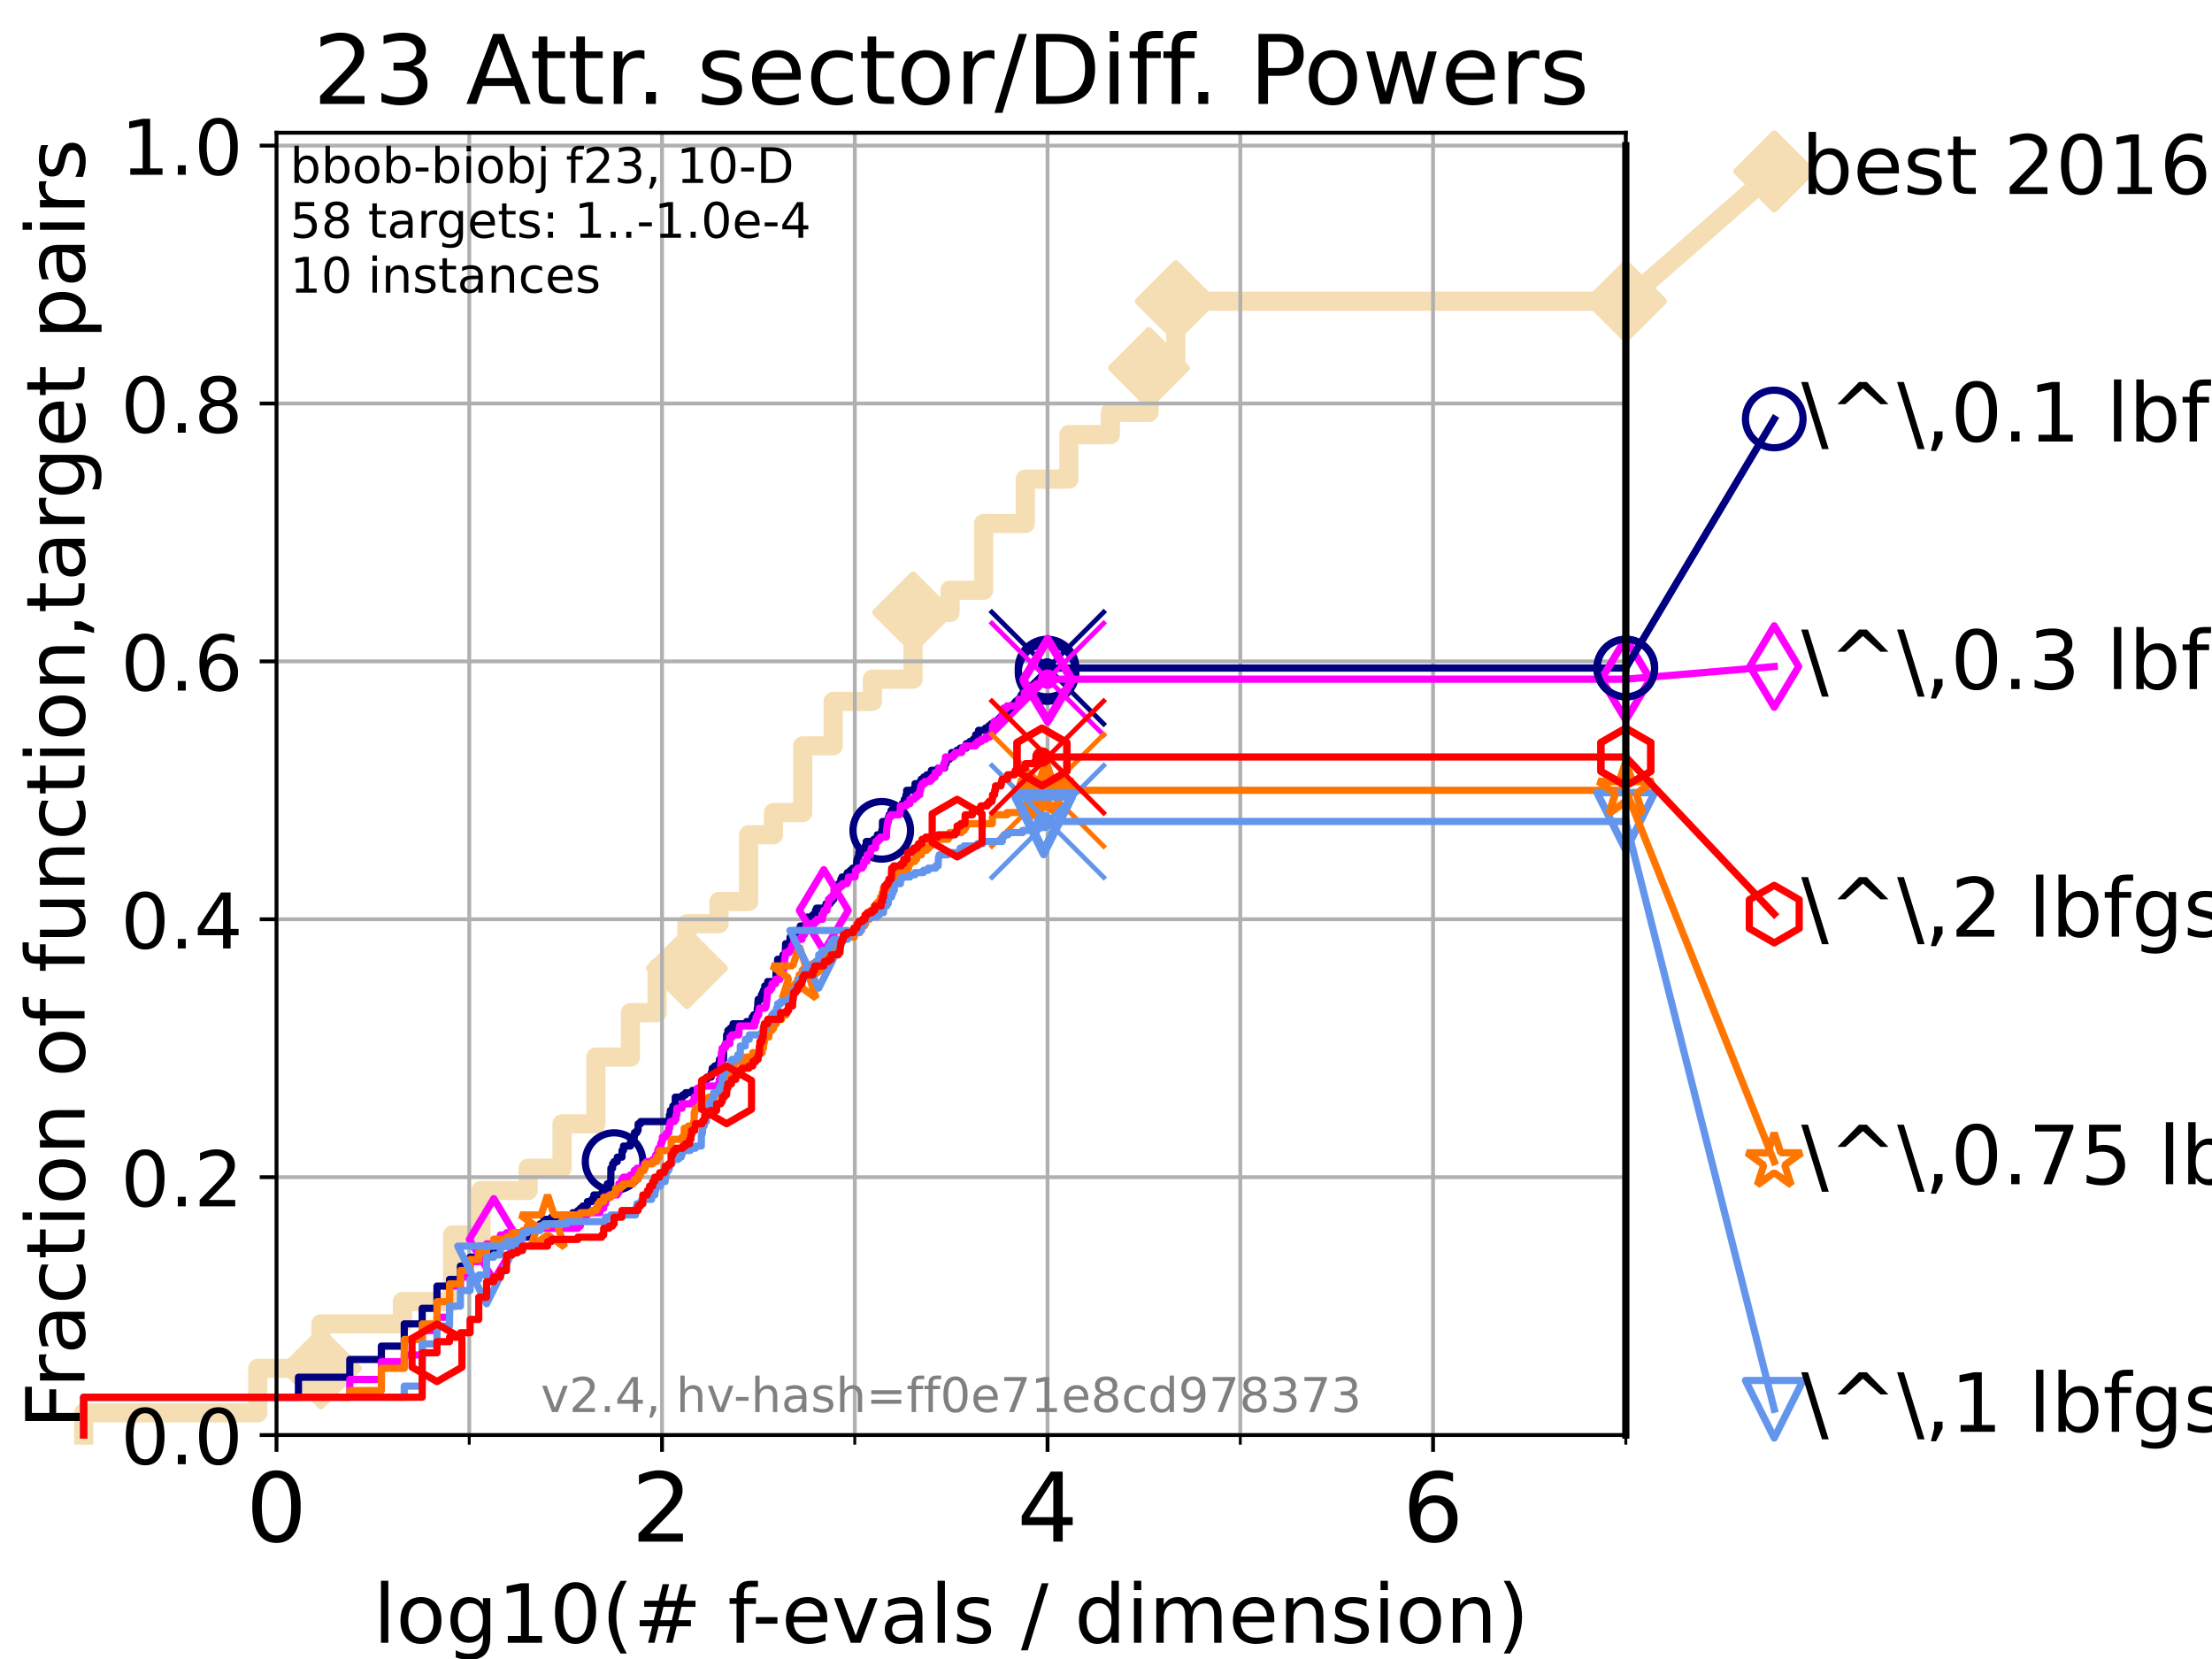 <?xml version="1.0" encoding="utf-8" standalone="no"?>
<!DOCTYPE svg PUBLIC "-//W3C//DTD SVG 1.1//EN"
  "http://www.w3.org/Graphics/SVG/1.1/DTD/svg11.dtd">
<!-- Created with matplotlib (https://matplotlib.org/) -->
<svg height="345.6pt" version="1.1" viewBox="0 0 460.8 345.6" width="460.8pt" xmlns="http://www.w3.org/2000/svg" xmlns:xlink="http://www.w3.org/1999/xlink">
 <defs>
  <style type="text/css">*{stroke-linecap:butt;stroke-linejoin:round;}</style>
 </defs>
 <g id="figure_1">
  <g id="patch_1">
   <path d="M 0 345.6 
L 460.8 345.6 
L 460.8 0 
L 0 0 
z
" style="fill:#ffffff;"/>
  </g>
  <g id="axes_1">
   <g id="patch_2">
    <path d="M 57.6 298.944 
L 338.688 298.944 
L 338.688 27.648 
L 57.6 27.648 
z
" style="fill:#ffffff;"/>
   </g>
   <g id="line2d_1">
    <path d="M 17.445 298.944 
L 17.445 294.313 
L 53.709 294.313 
L 53.709 285.05 
L 66.854 285.05 
L 66.854 275.788 
L 83.83 275.788 
L 83.83 271.157 
L 94.295 271.157 
L 94.295 257.263 
L 100.193 257.263 
L 100.193 248.001 
L 110.017 248.001 
L 110.017 243.37 
L 117.088 243.37 
L 117.088 234.107 
L 124.14 234.107 
L 124.14 220.214 
L 131.338 220.214 
L 131.338 210.951 
L 136.887 210.951 
L 136.887 201.689 
L 143.093 201.689 
L 143.093 192.426 
L 149.779 192.426 
L 149.779 187.795 
L 155.954 187.795 
L 155.954 173.901 
L 161.128 173.901 
L 161.128 169.27 
L 167.223 169.27 
L 167.223 155.377 
L 173.565 155.377 
L 173.565 146.114 
L 181.727 146.114 
L 181.727 141.483 
L 190.203 141.483 
L 190.203 127.589 
L 197.91 127.589 
L 197.91 122.958 
L 204.912 122.958 
L 204.912 109.065 
L 213.587 109.065 
L 213.587 99.802 
L 222.665 99.802 
L 222.665 90.54 
L 231.309 90.54 
L 231.309 85.909 
L 239.344 85.909 
L 239.344 76.646 
L 244.93 76.646 
L 244.93 62.753 
L 338.688 62.753 
" style="fill:none;stroke:#f5deb3;stroke-linecap:square;stroke-width:4;"/>
   </g>
   <g id="line2d_2">
    <defs>
     <path d="M 0 7.778 
L 7.778 0 
L 0 -7.778 
L -7.778 0 
z
" id="m5a24da2480" style="stroke:#f5deb3;stroke-linejoin:miter;stroke-width:1.5;"/>
    </defs>
    <g>
     <use style="fill:#f5deb3;stroke:#f5deb3;stroke-linejoin:miter;stroke-width:1.5;" x="66.854" xlink:href="#m5a24da2480" y="285.05"/>
     <use style="fill:#f5deb3;stroke:#f5deb3;stroke-linejoin:miter;stroke-width:1.5;" x="143.093" xlink:href="#m5a24da2480" y="201.689"/>
     <use style="fill:#f5deb3;stroke:#f5deb3;stroke-linejoin:miter;stroke-width:1.5;" x="190.203" xlink:href="#m5a24da2480" y="127.589"/>
     <use style="fill:#f5deb3;stroke:#f5deb3;stroke-linejoin:miter;stroke-width:1.5;" x="239.344" xlink:href="#m5a24da2480" y="76.646"/>
     <use style="fill:#f5deb3;stroke:#f5deb3;stroke-linejoin:miter;stroke-width:1.5;" x="244.93" xlink:href="#m5a24da2480" y="62.753"/>
     <use style="fill:#f5deb3;stroke:#f5deb3;stroke-linejoin:miter;stroke-width:1.5;" x="338.688" xlink:href="#m5a24da2480" y="62.753"/>
    </g>
   </g>
   <g id="line2d_3">
    <path style="fill:none;stroke:#f5deb3;stroke-linecap:square;stroke-width:4;"/>
    <g/>
   </g>
   <g id="line2d_4">
    <path d="M 338.688 62.753 
L 369.608 35.706 
" style="fill:none;stroke:#f5deb3;stroke-linecap:square;stroke-width:4;"/>
    <g>
     <use style="fill:#f5deb3;stroke:#f5deb3;stroke-linejoin:miter;stroke-width:1.5;" x="338.688" xlink:href="#m5a24da2480" y="62.753"/>
     <use style="fill:#f5deb3;stroke:#f5deb3;stroke-linejoin:miter;stroke-width:1.5;" x="369.608" xlink:href="#m5a24da2480" y="35.706"/>
    </g>
   </g>
   <g id="matplotlib.axis_1">
    <g id="xtick_1">
     <g id="line2d_5">
      <path clip-path="url(#ped51e6f86b)" d="M 57.6 298.944 
L 57.6 27.648 
" style="fill:none;stroke:#b0b0b0;stroke-linecap:square;stroke-width:0.8;"/>
     </g>
     <g id="line2d_6">
      <defs>
       <path d="M 0 0 
L 0 3.5 
" id="mb4d15dd21a" style="stroke:#000000;stroke-width:0.8;"/>
      </defs>
      <g>
       <use style="stroke:#000000;stroke-width:0.8;" x="57.6" xlink:href="#mb4d15dd21a" y="298.944"/>
      </g>
     </g>
     <g id="text_1">
      <!-- 0 -->
      <g transform="translate(51.237 321.141)scale(0.2 -0.2)">
       <defs>
        <path d="M 31.781 66.406 
Q 24.172 66.406 20.328 58.906 
Q 16.5 51.422 16.5 36.375 
Q 16.5 21.391 20.328 13.891 
Q 24.172 6.391 31.781 6.391 
Q 39.453 6.391 43.281 13.891 
Q 47.125 21.391 47.125 36.375 
Q 47.125 51.422 43.281 58.906 
Q 39.453 66.406 31.781 66.406 
z
M 31.781 74.219 
Q 44.047 74.219 50.516 64.516 
Q 56.984 54.828 56.984 36.375 
Q 56.984 17.969 50.516 8.266 
Q 44.047 -1.422 31.781 -1.422 
Q 19.531 -1.422 13.062 8.266 
Q 6.594 17.969 6.594 36.375 
Q 6.594 54.828 13.062 64.516 
Q 19.531 74.219 31.781 74.219 
z
" id="DejaVuSans-48"/>
       </defs>
       <use xlink:href="#DejaVuSans-48"/>
      </g>
     </g>
    </g>
    <g id="xtick_2">
     <g id="line2d_7">
      <path clip-path="url(#ped51e6f86b)" d="M 137.911 298.944 
L 137.911 27.648 
" style="fill:none;stroke:#b0b0b0;stroke-linecap:square;stroke-width:0.8;"/>
     </g>
     <g id="line2d_8">
      <g>
       <use style="stroke:#000000;stroke-width:0.8;" x="137.911" xlink:href="#mb4d15dd21a" y="298.944"/>
      </g>
     </g>
     <g id="text_2">
      <!-- 2 -->
      <g transform="translate(131.548 321.141)scale(0.2 -0.2)">
       <defs>
        <path d="M 19.188 8.297 
L 53.609 8.297 
L 53.609 0 
L 7.328 0 
L 7.328 8.297 
Q 12.938 14.109 22.625 23.891 
Q 32.328 33.688 34.812 36.531 
Q 39.547 41.844 41.422 45.531 
Q 43.312 49.219 43.312 52.781 
Q 43.312 58.594 39.234 62.25 
Q 35.156 65.922 28.609 65.922 
Q 23.969 65.922 18.812 64.312 
Q 13.672 62.703 7.812 59.422 
L 7.812 69.391 
Q 13.766 71.781 18.938 73 
Q 24.125 74.219 28.422 74.219 
Q 39.75 74.219 46.484 68.547 
Q 53.219 62.891 53.219 53.422 
Q 53.219 48.922 51.531 44.891 
Q 49.859 40.875 45.406 35.406 
Q 44.188 33.984 37.641 27.219 
Q 31.109 20.453 19.188 8.297 
z
" id="DejaVuSans-50"/>
       </defs>
       <use xlink:href="#DejaVuSans-50"/>
      </g>
     </g>
    </g>
    <g id="xtick_3">
     <g id="line2d_9">
      <path clip-path="url(#ped51e6f86b)" d="M 218.222 298.944 
L 218.222 27.648 
" style="fill:none;stroke:#b0b0b0;stroke-linecap:square;stroke-width:0.8;"/>
     </g>
     <g id="line2d_10">
      <g>
       <use style="stroke:#000000;stroke-width:0.8;" x="218.222" xlink:href="#mb4d15dd21a" y="298.944"/>
      </g>
     </g>
     <g id="text_3">
      <!-- 4 -->
      <g transform="translate(211.859 321.141)scale(0.2 -0.2)">
       <defs>
        <path d="M 37.797 64.312 
L 12.891 25.391 
L 37.797 25.391 
z
M 35.203 72.906 
L 47.609 72.906 
L 47.609 25.391 
L 58.016 25.391 
L 58.016 17.188 
L 47.609 17.188 
L 47.609 0 
L 37.797 0 
L 37.797 17.188 
L 4.891 17.188 
L 4.891 26.703 
z
" id="DejaVuSans-52"/>
       </defs>
       <use xlink:href="#DejaVuSans-52"/>
      </g>
     </g>
    </g>
    <g id="xtick_4">
     <g id="line2d_11">
      <path clip-path="url(#ped51e6f86b)" d="M 298.533 298.944 
L 298.533 27.648 
" style="fill:none;stroke:#b0b0b0;stroke-linecap:square;stroke-width:0.8;"/>
     </g>
     <g id="line2d_12">
      <g>
       <use style="stroke:#000000;stroke-width:0.8;" x="298.533" xlink:href="#mb4d15dd21a" y="298.944"/>
      </g>
     </g>
     <g id="text_4">
      <!-- 6 -->
      <g transform="translate(292.17 321.141)scale(0.2 -0.2)">
       <defs>
        <path d="M 33.016 40.375 
Q 26.375 40.375 22.484 35.828 
Q 18.609 31.297 18.609 23.391 
Q 18.609 15.531 22.484 10.953 
Q 26.375 6.391 33.016 6.391 
Q 39.656 6.391 43.531 10.953 
Q 47.406 15.531 47.406 23.391 
Q 47.406 31.297 43.531 35.828 
Q 39.656 40.375 33.016 40.375 
z
M 52.594 71.297 
L 52.594 62.312 
Q 48.875 64.062 45.094 64.984 
Q 41.312 65.922 37.594 65.922 
Q 27.828 65.922 22.672 59.328 
Q 17.531 52.734 16.797 39.406 
Q 19.672 43.656 24.016 45.922 
Q 28.375 48.188 33.594 48.188 
Q 44.578 48.188 50.953 41.516 
Q 57.328 34.859 57.328 23.391 
Q 57.328 12.156 50.688 5.359 
Q 44.047 -1.422 33.016 -1.422 
Q 20.359 -1.422 13.672 8.266 
Q 6.984 17.969 6.984 36.375 
Q 6.984 53.656 15.188 63.938 
Q 23.391 74.219 37.203 74.219 
Q 40.922 74.219 44.703 73.484 
Q 48.484 72.75 52.594 71.297 
z
" id="DejaVuSans-54"/>
       </defs>
       <use xlink:href="#DejaVuSans-54"/>
      </g>
     </g>
    </g>
    <g id="xtick_5">
     <g id="line2d_13">
      <path clip-path="url(#ped51e6f86b)" d="M 97.755 298.944 
L 97.755 27.648 
" style="fill:none;stroke:#b0b0b0;stroke-linecap:square;stroke-width:0.8;"/>
     </g>
     <g id="line2d_14">
      <defs>
       <path d="M 0 0 
L 0 2 
" id="m47af2a3a70" style="stroke:#000000;stroke-width:0.6;"/>
      </defs>
      <g>
       <use style="stroke:#000000;stroke-width:0.6;" x="97.755" xlink:href="#m47af2a3a70" y="298.944"/>
      </g>
     </g>
    </g>
    <g id="xtick_6">
     <g id="line2d_15">
      <path clip-path="url(#ped51e6f86b)" d="M 178.066 298.944 
L 178.066 27.648 
" style="fill:none;stroke:#b0b0b0;stroke-linecap:square;stroke-width:0.8;"/>
     </g>
     <g id="line2d_16">
      <g>
       <use style="stroke:#000000;stroke-width:0.6;" x="178.066" xlink:href="#m47af2a3a70" y="298.944"/>
      </g>
     </g>
    </g>
    <g id="xtick_7">
     <g id="line2d_17">
      <path clip-path="url(#ped51e6f86b)" d="M 258.377 298.944 
L 258.377 27.648 
" style="fill:none;stroke:#b0b0b0;stroke-linecap:square;stroke-width:0.8;"/>
     </g>
     <g id="line2d_18">
      <g>
       <use style="stroke:#000000;stroke-width:0.6;" x="258.377" xlink:href="#m47af2a3a70" y="298.944"/>
      </g>
     </g>
    </g>
    <g id="xtick_8">
     <g id="line2d_19">
      <path clip-path="url(#ped51e6f86b)" d="M 338.688 298.944 
L 338.688 27.648 
" style="fill:none;stroke:#b0b0b0;stroke-linecap:square;stroke-width:0.8;"/>
     </g>
     <g id="line2d_20">
      <g>
       <use style="stroke:#000000;stroke-width:0.6;" x="338.688" xlink:href="#m47af2a3a70" y="298.944"/>
      </g>
     </g>
    </g>
    <g id="text_5">
     <!-- log10(# f-evals / dimension) -->
     <g transform="translate(77.764 342.218)scale(0.17 -0.17)">
      <defs>
       <path d="M 9.422 75.984 
L 18.406 75.984 
L 18.406 0 
L 9.422 0 
z
" id="DejaVuSans-108"/>
       <path d="M 30.609 48.391 
Q 23.391 48.391 19.188 42.75 
Q 14.984 37.109 14.984 27.297 
Q 14.984 17.484 19.156 11.844 
Q 23.344 6.203 30.609 6.203 
Q 37.797 6.203 41.984 11.859 
Q 46.188 17.531 46.188 27.297 
Q 46.188 37.016 41.984 42.703 
Q 37.797 48.391 30.609 48.391 
z
M 30.609 56 
Q 42.328 56 49.016 48.375 
Q 55.719 40.766 55.719 27.297 
Q 55.719 13.875 49.016 6.219 
Q 42.328 -1.422 30.609 -1.422 
Q 18.844 -1.422 12.172 6.219 
Q 5.516 13.875 5.516 27.297 
Q 5.516 40.766 12.172 48.375 
Q 18.844 56 30.609 56 
z
" id="DejaVuSans-111"/>
       <path d="M 45.406 27.984 
Q 45.406 37.75 41.375 43.109 
Q 37.359 48.484 30.078 48.484 
Q 22.859 48.484 18.828 43.109 
Q 14.797 37.75 14.797 27.984 
Q 14.797 18.266 18.828 12.891 
Q 22.859 7.516 30.078 7.516 
Q 37.359 7.516 41.375 12.891 
Q 45.406 18.266 45.406 27.984 
z
M 54.391 6.781 
Q 54.391 -7.172 48.188 -13.984 
Q 42 -20.797 29.203 -20.797 
Q 24.469 -20.797 20.266 -20.094 
Q 16.062 -19.391 12.109 -17.922 
L 12.109 -9.188 
Q 16.062 -11.328 19.922 -12.344 
Q 23.781 -13.375 27.781 -13.375 
Q 36.625 -13.375 41.016 -8.766 
Q 45.406 -4.156 45.406 5.172 
L 45.406 9.625 
Q 42.625 4.781 38.281 2.391 
Q 33.938 0 27.875 0 
Q 17.828 0 11.672 7.656 
Q 5.516 15.328 5.516 27.984 
Q 5.516 40.672 11.672 48.328 
Q 17.828 56 27.875 56 
Q 33.938 56 38.281 53.609 
Q 42.625 51.219 45.406 46.391 
L 45.406 54.688 
L 54.391 54.688 
z
" id="DejaVuSans-103"/>
       <path d="M 12.406 8.297 
L 28.516 8.297 
L 28.516 63.922 
L 10.984 60.406 
L 10.984 69.391 
L 28.422 72.906 
L 38.281 72.906 
L 38.281 8.297 
L 54.391 8.297 
L 54.391 0 
L 12.406 0 
z
" id="DejaVuSans-49"/>
       <path d="M 31 75.875 
Q 24.469 64.656 21.281 53.656 
Q 18.109 42.672 18.109 31.391 
Q 18.109 20.125 21.312 9.062 
Q 24.516 -2 31 -13.188 
L 23.188 -13.188 
Q 15.875 -1.703 12.234 9.375 
Q 8.594 20.453 8.594 31.391 
Q 8.594 42.281 12.203 53.312 
Q 15.828 64.359 23.188 75.875 
z
" id="DejaVuSans-40"/>
       <path d="M 51.125 44 
L 36.922 44 
L 32.812 27.688 
L 47.125 27.688 
z
M 43.797 71.781 
L 38.719 51.516 
L 52.984 51.516 
L 58.109 71.781 
L 65.922 71.781 
L 60.891 51.516 
L 76.125 51.516 
L 76.125 44 
L 58.984 44 
L 54.984 27.688 
L 70.516 27.688 
L 70.516 20.219 
L 53.078 20.219 
L 48 0 
L 40.188 0 
L 45.219 20.219 
L 30.906 20.219 
L 25.875 0 
L 18.016 0 
L 23.094 20.219 
L 7.719 20.219 
L 7.719 27.688 
L 24.906 27.688 
L 29 44 
L 13.281 44 
L 13.281 51.516 
L 30.906 51.516 
L 35.891 71.781 
z
" id="DejaVuSans-35"/>
       <path id="DejaVuSans-32"/>
       <path d="M 37.109 75.984 
L 37.109 68.5 
L 28.516 68.5 
Q 23.688 68.5 21.797 66.547 
Q 19.922 64.594 19.922 59.516 
L 19.922 54.688 
L 34.719 54.688 
L 34.719 47.703 
L 19.922 47.703 
L 19.922 0 
L 10.891 0 
L 10.891 47.703 
L 2.297 47.703 
L 2.297 54.688 
L 10.891 54.688 
L 10.891 58.5 
Q 10.891 67.625 15.141 71.797 
Q 19.391 75.984 28.609 75.984 
z
" id="DejaVuSans-102"/>
       <path d="M 4.891 31.391 
L 31.203 31.391 
L 31.203 23.391 
L 4.891 23.391 
z
" id="DejaVuSans-45"/>
       <path d="M 56.203 29.594 
L 56.203 25.203 
L 14.891 25.203 
Q 15.484 15.922 20.484 11.062 
Q 25.484 6.203 34.422 6.203 
Q 39.594 6.203 44.453 7.469 
Q 49.312 8.734 54.109 11.281 
L 54.109 2.781 
Q 49.266 0.734 44.188 -0.344 
Q 39.109 -1.422 33.891 -1.422 
Q 20.797 -1.422 13.156 6.188 
Q 5.516 13.812 5.516 26.812 
Q 5.516 40.234 12.766 48.109 
Q 20.016 56 32.328 56 
Q 43.359 56 49.781 48.891 
Q 56.203 41.797 56.203 29.594 
z
M 47.219 32.234 
Q 47.125 39.594 43.094 43.984 
Q 39.062 48.391 32.422 48.391 
Q 24.906 48.391 20.391 44.141 
Q 15.875 39.891 15.188 32.172 
z
" id="DejaVuSans-101"/>
       <path d="M 2.984 54.688 
L 12.5 54.688 
L 29.594 8.797 
L 46.688 54.688 
L 56.203 54.688 
L 35.688 0 
L 23.484 0 
z
" id="DejaVuSans-118"/>
       <path d="M 34.281 27.484 
Q 23.391 27.484 19.188 25 
Q 14.984 22.516 14.984 16.5 
Q 14.984 11.719 18.141 8.906 
Q 21.297 6.109 26.703 6.109 
Q 34.188 6.109 38.703 11.406 
Q 43.219 16.703 43.219 25.484 
L 43.219 27.484 
z
M 52.203 31.203 
L 52.203 0 
L 43.219 0 
L 43.219 8.297 
Q 40.141 3.328 35.547 0.953 
Q 30.953 -1.422 24.312 -1.422 
Q 15.922 -1.422 10.953 3.297 
Q 6 8.016 6 15.922 
Q 6 25.141 12.172 29.828 
Q 18.359 34.516 30.609 34.516 
L 43.219 34.516 
L 43.219 35.406 
Q 43.219 41.609 39.141 45 
Q 35.062 48.391 27.688 48.391 
Q 23 48.391 18.547 47.266 
Q 14.109 46.141 10.016 43.891 
L 10.016 52.203 
Q 14.938 54.109 19.578 55.047 
Q 24.219 56 28.609 56 
Q 40.484 56 46.344 49.844 
Q 52.203 43.703 52.203 31.203 
z
" id="DejaVuSans-97"/>
       <path d="M 44.281 53.078 
L 44.281 44.578 
Q 40.484 46.531 36.375 47.5 
Q 32.281 48.484 27.875 48.484 
Q 21.188 48.484 17.844 46.438 
Q 14.5 44.391 14.5 40.281 
Q 14.5 37.156 16.891 35.375 
Q 19.281 33.594 26.516 31.984 
L 29.594 31.297 
Q 39.156 29.25 43.188 25.516 
Q 47.219 21.781 47.219 15.094 
Q 47.219 7.469 41.188 3.016 
Q 35.156 -1.422 24.609 -1.422 
Q 20.219 -1.422 15.453 -0.562 
Q 10.688 0.297 5.422 2 
L 5.422 11.281 
Q 10.406 8.688 15.234 7.391 
Q 20.062 6.109 24.812 6.109 
Q 31.156 6.109 34.562 8.281 
Q 37.984 10.453 37.984 14.406 
Q 37.984 18.062 35.516 20.016 
Q 33.062 21.969 24.703 23.781 
L 21.578 24.516 
Q 13.234 26.266 9.516 29.906 
Q 5.812 33.547 5.812 39.891 
Q 5.812 47.609 11.281 51.797 
Q 16.75 56 26.812 56 
Q 31.781 56 36.172 55.266 
Q 40.578 54.547 44.281 53.078 
z
" id="DejaVuSans-115"/>
       <path d="M 25.391 72.906 
L 33.688 72.906 
L 8.297 -9.281 
L 0 -9.281 
z
" id="DejaVuSans-47"/>
       <path d="M 45.406 46.391 
L 45.406 75.984 
L 54.391 75.984 
L 54.391 0 
L 45.406 0 
L 45.406 8.203 
Q 42.578 3.328 38.25 0.953 
Q 33.938 -1.422 27.875 -1.422 
Q 17.969 -1.422 11.734 6.484 
Q 5.516 14.406 5.516 27.297 
Q 5.516 40.188 11.734 48.094 
Q 17.969 56 27.875 56 
Q 33.938 56 38.25 53.625 
Q 42.578 51.266 45.406 46.391 
z
M 14.797 27.297 
Q 14.797 17.391 18.875 11.75 
Q 22.953 6.109 30.078 6.109 
Q 37.203 6.109 41.297 11.75 
Q 45.406 17.391 45.406 27.297 
Q 45.406 37.203 41.297 42.844 
Q 37.203 48.484 30.078 48.484 
Q 22.953 48.484 18.875 42.844 
Q 14.797 37.203 14.797 27.297 
z
" id="DejaVuSans-100"/>
       <path d="M 9.422 54.688 
L 18.406 54.688 
L 18.406 0 
L 9.422 0 
z
M 9.422 75.984 
L 18.406 75.984 
L 18.406 64.594 
L 9.422 64.594 
z
" id="DejaVuSans-105"/>
       <path d="M 52 44.188 
Q 55.375 50.25 60.062 53.125 
Q 64.75 56 71.094 56 
Q 79.641 56 84.281 50.016 
Q 88.922 44.047 88.922 33.016 
L 88.922 0 
L 79.891 0 
L 79.891 32.719 
Q 79.891 40.578 77.094 44.375 
Q 74.312 48.188 68.609 48.188 
Q 61.625 48.188 57.562 43.547 
Q 53.516 38.922 53.516 30.906 
L 53.516 0 
L 44.484 0 
L 44.484 32.719 
Q 44.484 40.625 41.703 44.406 
Q 38.922 48.188 33.109 48.188 
Q 26.219 48.188 22.156 43.531 
Q 18.109 38.875 18.109 30.906 
L 18.109 0 
L 9.078 0 
L 9.078 54.688 
L 18.109 54.688 
L 18.109 46.188 
Q 21.188 51.219 25.484 53.609 
Q 29.781 56 35.688 56 
Q 41.656 56 45.828 52.969 
Q 50 49.953 52 44.188 
z
" id="DejaVuSans-109"/>
       <path d="M 54.891 33.016 
L 54.891 0 
L 45.906 0 
L 45.906 32.719 
Q 45.906 40.484 42.875 44.328 
Q 39.844 48.188 33.797 48.188 
Q 26.516 48.188 22.312 43.547 
Q 18.109 38.922 18.109 30.906 
L 18.109 0 
L 9.078 0 
L 9.078 54.688 
L 18.109 54.688 
L 18.109 46.188 
Q 21.344 51.125 25.703 53.562 
Q 30.078 56 35.797 56 
Q 45.219 56 50.047 50.172 
Q 54.891 44.344 54.891 33.016 
z
" id="DejaVuSans-110"/>
       <path d="M 8.016 75.875 
L 15.828 75.875 
Q 23.141 64.359 26.781 53.312 
Q 30.422 42.281 30.422 31.391 
Q 30.422 20.453 26.781 9.375 
Q 23.141 -1.703 15.828 -13.188 
L 8.016 -13.188 
Q 14.5 -2 17.703 9.062 
Q 20.906 20.125 20.906 31.391 
Q 20.906 42.672 17.703 53.656 
Q 14.5 64.656 8.016 75.875 
z
" id="DejaVuSans-41"/>
      </defs>
      <use xlink:href="#DejaVuSans-108"/>
      <use x="27.783" xlink:href="#DejaVuSans-111"/>
      <use x="88.965" xlink:href="#DejaVuSans-103"/>
      <use x="152.441" xlink:href="#DejaVuSans-49"/>
      <use x="216.064" xlink:href="#DejaVuSans-48"/>
      <use x="279.688" xlink:href="#DejaVuSans-40"/>
      <use x="318.701" xlink:href="#DejaVuSans-35"/>
      <use x="402.49" xlink:href="#DejaVuSans-32"/>
      <use x="434.277" xlink:href="#DejaVuSans-102"/>
      <use x="463.982" xlink:href="#DejaVuSans-45"/>
      <use x="500.066" xlink:href="#DejaVuSans-101"/>
      <use x="561.59" xlink:href="#DejaVuSans-118"/>
      <use x="620.77" xlink:href="#DejaVuSans-97"/>
      <use x="682.049" xlink:href="#DejaVuSans-108"/>
      <use x="709.832" xlink:href="#DejaVuSans-115"/>
      <use x="761.932" xlink:href="#DejaVuSans-32"/>
      <use x="793.719" xlink:href="#DejaVuSans-47"/>
      <use x="827.41" xlink:href="#DejaVuSans-32"/>
      <use x="859.197" xlink:href="#DejaVuSans-100"/>
      <use x="922.674" xlink:href="#DejaVuSans-105"/>
      <use x="950.457" xlink:href="#DejaVuSans-109"/>
      <use x="1047.869" xlink:href="#DejaVuSans-101"/>
      <use x="1109.393" xlink:href="#DejaVuSans-110"/>
      <use x="1172.771" xlink:href="#DejaVuSans-115"/>
      <use x="1224.871" xlink:href="#DejaVuSans-105"/>
      <use x="1252.654" xlink:href="#DejaVuSans-111"/>
      <use x="1313.836" xlink:href="#DejaVuSans-110"/>
      <use x="1377.215" xlink:href="#DejaVuSans-41"/>
     </g>
    </g>
   </g>
   <g id="matplotlib.axis_2">
    <g id="ytick_1">
     <g id="line2d_21">
      <path clip-path="url(#ped51e6f86b)" d="M 57.6 298.944 
L 338.688 298.944 
" style="fill:none;stroke:#b0b0b0;stroke-linecap:square;stroke-width:0.8;"/>
     </g>
     <g id="line2d_22">
      <defs>
       <path d="M 0 0 
L -3.5 0 
" id="m070ceaff66" style="stroke:#000000;stroke-width:0.8;"/>
      </defs>
      <g>
       <use style="stroke:#000000;stroke-width:0.8;" x="57.6" xlink:href="#m070ceaff66" y="298.944"/>
      </g>
     </g>
     <g id="text_6">
      <!-- 0.0 -->
      <g transform="translate(25.155 305.023)scale(0.16 -0.16)">
       <defs>
        <path d="M 10.688 12.406 
L 21 12.406 
L 21 0 
L 10.688 0 
z
" id="DejaVuSans-46"/>
       </defs>
       <use xlink:href="#DejaVuSans-48"/>
       <use x="63.623" xlink:href="#DejaVuSans-46"/>
       <use x="95.41" xlink:href="#DejaVuSans-48"/>
      </g>
     </g>
    </g>
    <g id="ytick_2">
     <g id="line2d_23">
      <path clip-path="url(#ped51e6f86b)" d="M 57.6 245.222 
L 338.688 245.222 
" style="fill:none;stroke:#b0b0b0;stroke-linecap:square;stroke-width:0.8;"/>
     </g>
     <g id="line2d_24">
      <g>
       <use style="stroke:#000000;stroke-width:0.8;" x="57.6" xlink:href="#m070ceaff66" y="245.222"/>
      </g>
     </g>
     <g id="text_7">
      <!-- 0.2 -->
      <g transform="translate(25.155 251.301)scale(0.16 -0.16)">
       <use xlink:href="#DejaVuSans-48"/>
       <use x="63.623" xlink:href="#DejaVuSans-46"/>
       <use x="95.41" xlink:href="#DejaVuSans-50"/>
      </g>
     </g>
    </g>
    <g id="ytick_3">
     <g id="line2d_25">
      <path clip-path="url(#ped51e6f86b)" d="M 57.6 191.5 
L 338.688 191.5 
" style="fill:none;stroke:#b0b0b0;stroke-linecap:square;stroke-width:0.8;"/>
     </g>
     <g id="line2d_26">
      <g>
       <use style="stroke:#000000;stroke-width:0.8;" x="57.6" xlink:href="#m070ceaff66" y="191.5"/>
      </g>
     </g>
     <g id="text_8">
      <!-- 0.4 -->
      <g transform="translate(25.155 197.579)scale(0.16 -0.16)">
       <use xlink:href="#DejaVuSans-48"/>
       <use x="63.623" xlink:href="#DejaVuSans-46"/>
       <use x="95.41" xlink:href="#DejaVuSans-52"/>
      </g>
     </g>
    </g>
    <g id="ytick_4">
     <g id="line2d_27">
      <path clip-path="url(#ped51e6f86b)" d="M 57.6 137.778 
L 338.688 137.778 
" style="fill:none;stroke:#b0b0b0;stroke-linecap:square;stroke-width:0.8;"/>
     </g>
     <g id="line2d_28">
      <g>
       <use style="stroke:#000000;stroke-width:0.8;" x="57.6" xlink:href="#m070ceaff66" y="137.778"/>
      </g>
     </g>
     <g id="text_9">
      <!-- 0.6 -->
      <g transform="translate(25.155 143.857)scale(0.16 -0.16)">
       <use xlink:href="#DejaVuSans-48"/>
       <use x="63.623" xlink:href="#DejaVuSans-46"/>
       <use x="95.41" xlink:href="#DejaVuSans-54"/>
      </g>
     </g>
    </g>
    <g id="ytick_5">
     <g id="line2d_29">
      <path clip-path="url(#ped51e6f86b)" d="M 57.6 84.056 
L 338.688 84.056 
" style="fill:none;stroke:#b0b0b0;stroke-linecap:square;stroke-width:0.8;"/>
     </g>
     <g id="line2d_30">
      <g>
       <use style="stroke:#000000;stroke-width:0.8;" x="57.6" xlink:href="#m070ceaff66" y="84.056"/>
      </g>
     </g>
     <g id="text_10">
      <!-- 0.8 -->
      <g transform="translate(25.155 90.135)scale(0.16 -0.16)">
       <defs>
        <path d="M 31.781 34.625 
Q 24.75 34.625 20.719 30.859 
Q 16.703 27.094 16.703 20.516 
Q 16.703 13.922 20.719 10.156 
Q 24.75 6.391 31.781 6.391 
Q 38.812 6.391 42.859 10.172 
Q 46.922 13.969 46.922 20.516 
Q 46.922 27.094 42.891 30.859 
Q 38.875 34.625 31.781 34.625 
z
M 21.922 38.812 
Q 15.578 40.375 12.031 44.719 
Q 8.5 49.078 8.5 55.328 
Q 8.5 64.062 14.719 69.141 
Q 20.953 74.219 31.781 74.219 
Q 42.672 74.219 48.875 69.141 
Q 55.078 64.062 55.078 55.328 
Q 55.078 49.078 51.531 44.719 
Q 48 40.375 41.703 38.812 
Q 48.828 37.156 52.797 32.312 
Q 56.781 27.484 56.781 20.516 
Q 56.781 9.906 50.312 4.234 
Q 43.844 -1.422 31.781 -1.422 
Q 19.734 -1.422 13.25 4.234 
Q 6.781 9.906 6.781 20.516 
Q 6.781 27.484 10.781 32.312 
Q 14.797 37.156 21.922 38.812 
z
M 18.312 54.391 
Q 18.312 48.734 21.844 45.562 
Q 25.391 42.391 31.781 42.391 
Q 38.141 42.391 41.719 45.562 
Q 45.312 48.734 45.312 54.391 
Q 45.312 60.062 41.719 63.234 
Q 38.141 66.406 31.781 66.406 
Q 25.391 66.406 21.844 63.234 
Q 18.312 60.062 18.312 54.391 
z
" id="DejaVuSans-56"/>
       </defs>
       <use xlink:href="#DejaVuSans-48"/>
       <use x="63.623" xlink:href="#DejaVuSans-46"/>
       <use x="95.41" xlink:href="#DejaVuSans-56"/>
      </g>
     </g>
    </g>
    <g id="ytick_6">
     <g id="line2d_31">
      <path clip-path="url(#ped51e6f86b)" d="M 57.6 30.334 
L 338.688 30.334 
" style="fill:none;stroke:#b0b0b0;stroke-linecap:square;stroke-width:0.8;"/>
     </g>
     <g id="line2d_32">
      <g>
       <use style="stroke:#000000;stroke-width:0.8;" x="57.6" xlink:href="#m070ceaff66" y="30.334"/>
      </g>
     </g>
     <g id="text_11">
      <!-- 1.0 -->
      <g transform="translate(25.155 36.413)scale(0.16 -0.16)">
       <use xlink:href="#DejaVuSans-49"/>
       <use x="63.623" xlink:href="#DejaVuSans-46"/>
       <use x="95.41" xlink:href="#DejaVuSans-48"/>
      </g>
     </g>
    </g>
    <g id="text_12">
     <!-- Fraction of function,target pairs -->
     <g transform="translate(17.62 297.681)rotate(-90)scale(0.17 -0.17)">
      <defs>
       <path d="M 9.812 72.906 
L 51.703 72.906 
L 51.703 64.594 
L 19.672 64.594 
L 19.672 43.109 
L 48.578 43.109 
L 48.578 34.812 
L 19.672 34.812 
L 19.672 0 
L 9.812 0 
z
" id="DejaVuSans-70"/>
       <path d="M 41.109 46.297 
Q 39.594 47.172 37.812 47.578 
Q 36.031 48 33.891 48 
Q 26.266 48 22.188 43.047 
Q 18.109 38.094 18.109 28.812 
L 18.109 0 
L 9.078 0 
L 9.078 54.688 
L 18.109 54.688 
L 18.109 46.188 
Q 20.953 51.172 25.484 53.578 
Q 30.031 56 36.531 56 
Q 37.453 56 38.578 55.875 
Q 39.703 55.766 41.062 55.516 
z
" id="DejaVuSans-114"/>
       <path d="M 48.781 52.594 
L 48.781 44.188 
Q 44.969 46.297 41.141 47.344 
Q 37.312 48.391 33.406 48.391 
Q 24.656 48.391 19.812 42.844 
Q 14.984 37.312 14.984 27.297 
Q 14.984 17.281 19.812 11.734 
Q 24.656 6.203 33.406 6.203 
Q 37.312 6.203 41.141 7.25 
Q 44.969 8.297 48.781 10.406 
L 48.781 2.094 
Q 45.016 0.344 40.984 -0.531 
Q 36.969 -1.422 32.422 -1.422 
Q 20.062 -1.422 12.781 6.344 
Q 5.516 14.109 5.516 27.297 
Q 5.516 40.672 12.859 48.328 
Q 20.219 56 33.016 56 
Q 37.156 56 41.109 55.141 
Q 45.062 54.297 48.781 52.594 
z
" id="DejaVuSans-99"/>
       <path d="M 18.312 70.219 
L 18.312 54.688 
L 36.812 54.688 
L 36.812 47.703 
L 18.312 47.703 
L 18.312 18.016 
Q 18.312 11.328 20.141 9.422 
Q 21.969 7.516 27.594 7.516 
L 36.812 7.516 
L 36.812 0 
L 27.594 0 
Q 17.188 0 13.234 3.875 
Q 9.281 7.766 9.281 18.016 
L 9.281 47.703 
L 2.688 47.703 
L 2.688 54.688 
L 9.281 54.688 
L 9.281 70.219 
z
" id="DejaVuSans-116"/>
       <path d="M 8.5 21.578 
L 8.5 54.688 
L 17.484 54.688 
L 17.484 21.922 
Q 17.484 14.156 20.5 10.266 
Q 23.531 6.391 29.594 6.391 
Q 36.859 6.391 41.078 11.031 
Q 45.312 15.672 45.312 23.688 
L 45.312 54.688 
L 54.297 54.688 
L 54.297 0 
L 45.312 0 
L 45.312 8.406 
Q 42.047 3.422 37.719 1 
Q 33.406 -1.422 27.688 -1.422 
Q 18.266 -1.422 13.375 4.438 
Q 8.5 10.297 8.5 21.578 
z
M 31.109 56 
z
" id="DejaVuSans-117"/>
       <path d="M 11.719 12.406 
L 22.016 12.406 
L 22.016 4 
L 14.016 -11.625 
L 7.719 -11.625 
L 11.719 4 
z
" id="DejaVuSans-44"/>
       <path d="M 18.109 8.203 
L 18.109 -20.797 
L 9.078 -20.797 
L 9.078 54.688 
L 18.109 54.688 
L 18.109 46.391 
Q 20.953 51.266 25.266 53.625 
Q 29.594 56 35.594 56 
Q 45.562 56 51.781 48.094 
Q 58.016 40.188 58.016 27.297 
Q 58.016 14.406 51.781 6.484 
Q 45.562 -1.422 35.594 -1.422 
Q 29.594 -1.422 25.266 0.953 
Q 20.953 3.328 18.109 8.203 
z
M 48.688 27.297 
Q 48.688 37.203 44.609 42.844 
Q 40.531 48.484 33.406 48.484 
Q 26.266 48.484 22.188 42.844 
Q 18.109 37.203 18.109 27.297 
Q 18.109 17.391 22.188 11.75 
Q 26.266 6.109 33.406 6.109 
Q 40.531 6.109 44.609 11.75 
Q 48.688 17.391 48.688 27.297 
z
" id="DejaVuSans-112"/>
      </defs>
      <use xlink:href="#DejaVuSans-70"/>
      <use x="50.27" xlink:href="#DejaVuSans-114"/>
      <use x="91.383" xlink:href="#DejaVuSans-97"/>
      <use x="152.662" xlink:href="#DejaVuSans-99"/>
      <use x="207.643" xlink:href="#DejaVuSans-116"/>
      <use x="246.852" xlink:href="#DejaVuSans-105"/>
      <use x="274.635" xlink:href="#DejaVuSans-111"/>
      <use x="335.816" xlink:href="#DejaVuSans-110"/>
      <use x="399.195" xlink:href="#DejaVuSans-32"/>
      <use x="430.982" xlink:href="#DejaVuSans-111"/>
      <use x="492.164" xlink:href="#DejaVuSans-102"/>
      <use x="527.369" xlink:href="#DejaVuSans-32"/>
      <use x="559.156" xlink:href="#DejaVuSans-102"/>
      <use x="594.361" xlink:href="#DejaVuSans-117"/>
      <use x="657.74" xlink:href="#DejaVuSans-110"/>
      <use x="721.119" xlink:href="#DejaVuSans-99"/>
      <use x="776.1" xlink:href="#DejaVuSans-116"/>
      <use x="815.309" xlink:href="#DejaVuSans-105"/>
      <use x="843.092" xlink:href="#DejaVuSans-111"/>
      <use x="904.273" xlink:href="#DejaVuSans-110"/>
      <use x="967.652" xlink:href="#DejaVuSans-44"/>
      <use x="999.439" xlink:href="#DejaVuSans-116"/>
      <use x="1038.648" xlink:href="#DejaVuSans-97"/>
      <use x="1099.928" xlink:href="#DejaVuSans-114"/>
      <use x="1139.291" xlink:href="#DejaVuSans-103"/>
      <use x="1202.768" xlink:href="#DejaVuSans-101"/>
      <use x="1264.291" xlink:href="#DejaVuSans-116"/>
      <use x="1303.5" xlink:href="#DejaVuSans-32"/>
      <use x="1335.287" xlink:href="#DejaVuSans-112"/>
      <use x="1398.764" xlink:href="#DejaVuSans-97"/>
      <use x="1460.043" xlink:href="#DejaVuSans-105"/>
      <use x="1487.826" xlink:href="#DejaVuSans-114"/>
      <use x="1528.939" xlink:href="#DejaVuSans-115"/>
     </g>
    </g>
   </g>
   <g id="line2d_33">
    <defs>
     <path d="M 0 1.5 
C 0.398 1.5 0.779 1.342 1.061 1.061 
C 1.342 0.779 1.5 0.398 1.5 0 
C 1.5 -0.398 1.342 -0.779 1.061 -1.061 
C 0.779 -1.342 0.398 -1.5 0 -1.5 
C -0.398 -1.5 -0.779 -1.342 -1.061 -1.061 
C -1.342 -0.779 -1.5 -0.398 -1.5 0 
C -1.5 0.398 -1.342 0.779 -1.061 1.061 
C -0.779 1.342 -0.398 1.5 0 1.5 
z
" id="m72f95f7a23" style="stroke:#f5deb3;"/>
    </defs>
    <g>
     <use style="fill:#f5deb3;stroke:#f5deb3;" x="244.93" xlink:href="#m72f95f7a23" y="62.753"/>
     <use style="fill:#f5deb3;stroke:#f5deb3;" x="244.93" xlink:href="#m72f95f7a23" y="62.753"/>
    </g>
   </g>
   <g id="line2d_34">
    <defs>
     <path d="M 0 1.5 
C 0.398 1.5 0.779 1.342 1.061 1.061 
C 1.342 0.779 1.5 0.398 1.5 0 
C 1.5 -0.398 1.342 -0.779 1.061 -1.061 
C 0.779 -1.342 0.398 -1.5 0 -1.5 
C -0.398 -1.5 -0.779 -1.342 -1.061 -1.061 
C -1.342 -0.779 -1.5 -0.398 -1.5 0 
C -1.5 0.398 -1.342 0.779 -1.061 1.061 
C -0.779 1.342 -0.398 1.5 0 1.5 
z
" id="m4ab7267191" style="stroke:#000080;"/>
    </defs>
    <g>
     <use style="fill:#000080;stroke:#000080;" x="218.123" xlink:href="#m4ab7267191" y="139.167"/>
     <use style="fill:#000080;stroke:#000080;" x="218.123" xlink:href="#m4ab7267191" y="139.167"/>
    </g>
   </g>
   <g id="line2d_35">
    <path d="M 17.445 298.944 
L 17.445 291.071 
L 62.175 291.071 
L 62.175 286.903 
L 72.868 286.903 
L 72.868 283.198 
L 79.447 283.198 
L 79.447 280.419 
L 84.213 280.419 
L 84.213 275.788 
L 87.952 275.788 
L 87.952 272.546 
L 91.03 272.546 
L 91.03 267.915 
L 93.645 267.915 
L 93.645 266.526 
L 95.918 266.526 
L 95.918 263.747 
L 97.929 263.747 
L 97.929 261.894 
L 99.732 261.894 
L 99.732 260.968 
L 101.366 260.968 
L 101.366 260.505 
L 102.859 260.505 
L 102.859 260.042 
L 104.235 260.042 
L 104.235 259.579 
L 106.699 259.579 
L 106.699 259.116 
L 107.811 259.116 
L 107.811 257.726 
L 109.843 257.726 
L 109.843 256.8 
L 110.777 256.8 
L 110.777 256.337 
L 111.663 256.337 
L 111.663 255.411 
L 112.507 255.411 
L 112.507 254.948 
L 113.311 254.948 
L 113.311 254.021 
L 114.882 254.021 
L 114.882 253.558 
L 116.914 253.558 
L 116.914 253.095 
L 119.301 253.095 
L 119.301 252.632 
L 120.382 252.632 
L 120.382 252.169 
L 120.899 252.169 
L 120.899 251.706 
L 121.4 251.706 
L 121.4 251.243 
L 122.362 251.243 
L 122.362 250.316 
L 123.274 250.316 
L 123.274 249.853 
L 123.712 249.853 
L 123.712 248.927 
L 125.363 248.927 
L 125.363 248.464 
L 125.753 248.464 
L 125.753 248.001 
L 126.507 248.001 
L 126.507 246.611 
L 127.229 246.611 
L 127.262 243.37 
L 127.611 243.37 
L 127.611 242.443 
L 127.923 242.443 
L 127.923 241.98 
L 128.591 241.98 
L 128.591 241.054 
L 129.574 241.054 
L 129.574 239.665 
L 129.881 239.665 
L 129.881 238.738 
L 131.338 238.738 
L 131.338 237.812 
L 131.616 237.812 
L 131.616 236.886 
L 132.158 236.886 
L 132.158 235.96 
L 132.683 235.96 
L 132.683 235.496 
L 132.917 235.496 
L 132.94 234.107 
L 133.443 234.107 
L 133.443 233.644 
L 139.301 233.644 
L 139.301 233.181 
L 139.446 233.181 
L 139.446 232.255 
L 139.652 232.255 
L 139.652 231.328 
L 140.165 231.328 
L 140.165 230.402 
L 140.664 230.402 
L 140.664 228.55 
L 142.23 228.55 
L 142.23 228.087 
L 142.832 228.087 
L 142.832 227.623 
L 144.221 227.623 
L 144.221 227.16 
L 145.998 227.16 
L 145.998 226.234 
L 146.812 226.234 
L 146.812 224.845 
L 147.277 224.845 
L 147.277 224.382 
L 148.161 224.382 
L 148.161 223.455 
L 148.373 223.455 
L 148.373 222.529 
L 148.873 222.529 
L 148.873 222.066 
L 149.602 222.066 
L 149.602 221.603 
L 149.885 221.603 
L 149.885 220.677 
L 150.725 220.677 
L 150.725 218.361 
L 150.908 218.361 
L 150.908 217.898 
L 151.252 217.898 
L 151.341 216.509 
L 151.365 216.509 
L 151.365 215.582 
L 151.629 215.582 
L 151.629 214.656 
L 152.138 214.656 
L 152.138 214.193 
L 152.715 214.193 
L 152.715 213.267 
L 155.527 213.267 
L 155.527 212.804 
L 156.7 212.804 
L 156.7 211.877 
L 157.006 211.877 
L 157.006 211.414 
L 157.698 211.414 
L 157.759 210.025 
L 157.821 210.025 
L 157.893 208.635 
L 157.943 208.635 
L 157.943 208.172 
L 158.605 208.172 
L 158.605 207.246 
L 158.848 207.246 
L 158.848 206.783 
L 159.02 206.783 
L 159.02 206.32 
L 159.299 206.32 
L 159.299 205.394 
L 159.917 205.394 
L 159.917 204.467 
L 161.605 204.467 
L 161.703 201.689 
L 161.903 201.689 
L 161.995 199.836 
L 163.119 199.836 
L 163.119 198.91 
L 163.574 198.91 
L 163.662 196.594 
L 164.517 196.594 
L 164.592 195.205 
L 165.032 195.205 
L 165.032 194.279 
L 165.887 194.279 
L 165.887 193.816 
L 166.719 193.816 
L 166.719 192.889 
L 167.88 192.889 
L 167.88 192.426 
L 168.07 192.426 
L 168.153 191.037 
L 169.291 191.037 
L 169.291 190.574 
L 169.819 190.574 
L 169.873 189.648 
L 170.086 189.648 
L 170.086 189.184 
L 171.901 189.184 
L 171.901 188.721 
L 172.079 188.721 
L 172.079 188.258 
L 172.942 188.258 
L 172.942 187.795 
L 173.301 187.795 
L 173.301 187.332 
L 173.689 187.332 
L 173.738 186.406 
L 173.84 186.406 
L 173.84 185.943 
L 174.127 185.943 
L 174.127 185.479 
L 174.419 185.479 
L 174.419 185.016 
L 174.686 185.016 
L 174.686 184.09 
L 175.164 184.09 
L 175.164 183.164 
L 175.397 183.164 
L 175.397 182.701 
L 176.3 182.701 
L 176.3 182.238 
L 176.521 182.238 
L 176.521 181.775 
L 177.124 181.775 
L 177.124 181.311 
L 177.618 181.311 
L 177.618 180.848 
L 178.412 180.848 
L 178.463 179.459 
L 178.538 179.459 
L 178.538 178.996 
L 178.69 178.996 
L 178.69 178.533 
L 178.897 178.533 
L 178.897 177.606 
L 179.452 177.606 
L 179.452 177.143 
L 179.997 177.143 
L 179.997 176.68 
L 180.229 176.68 
L 180.229 176.217 
L 180.457 176.217 
L 180.457 175.291 
L 182.03 175.291 
L 182.03 174.828 
L 182.763 174.828 
L 182.763 173.901 
L 183.684 173.901 
L 183.684 172.975 
L 183.815 172.975 
L 183.843 171.123 
L 184.982 171.123 
L 185.035 170.196 
L 185.221 170.196 
L 185.221 169.733 
L 185.551 169.733 
L 185.626 168.807 
L 185.989 168.807 
L 185.989 168.344 
L 187.915 168.344 
L 187.915 167.418 
L 188.293 167.418 
L 188.395 166.492 
L 188.67 166.492 
L 188.743 165.565 
L 188.877 165.565 
L 188.877 164.639 
L 190.398 164.639 
L 190.398 164.176 
L 190.621 164.176 
L 190.621 163.25 
L 191.677 163.25 
L 191.677 162.787 
L 191.899 162.787 
L 191.899 162.323 
L 192.438 162.323 
L 192.438 161.86 
L 193.086 161.86 
L 193.086 161.397 
L 194.021 161.397 
L 194.021 160.471 
L 195.423 160.471 
L 195.423 160.008 
L 196.777 160.008 
L 196.777 159.082 
L 197.102 159.082 
L 197.114 158.155 
L 197.808 158.155 
L 197.808 157.692 
L 198.26 157.692 
L 198.26 156.766 
L 199.321 156.766 
L 199.321 156.303 
L 200.04 156.303 
L 200.04 155.84 
L 201.291 155.84 
L 201.291 154.914 
L 202.06 154.914 
L 202.06 154.45 
L 202.752 154.45 
L 202.752 153.987 
L 203.239 153.987 
L 203.239 153.061 
L 203.79 153.061 
L 203.853 152.135 
L 205.28 152.135 
L 205.28 151.672 
L 205.949 151.672 
L 205.949 151.209 
L 206.509 151.209 
L 206.509 150.745 
L 207.268 150.745 
L 207.268 150.282 
L 208.908 150.282 
L 208.908 149.819 
L 209.068 149.819 
L 209.068 149.356 
L 209.675 149.356 
L 209.675 148.43 
L 210.213 148.43 
L 210.213 147.967 
L 211.01 147.967 
L 211.01 147.04 
L 211.589 147.04 
L 211.589 146.114 
L 212.642 146.114 
L 212.696 145.188 
L 212.758 145.188 
L 212.758 144.725 
L 213.089 144.725 
L 213.089 144.262 
L 214.138 144.262 
L 214.138 143.799 
L 214.33 143.799 
L 214.33 143.336 
L 214.573 143.336 
L 214.573 142.872 
L 215.377 142.872 
L 215.377 142.409 
L 215.892 142.409 
L 215.892 141.946 
L 216.678 141.946 
L 216.678 141.483 
L 217.546 141.483 
L 217.546 140.557 
L 217.94 140.557 
L 217.94 140.094 
L 218.123 140.094 
L 218.123 139.167 
L 338.688 139.167 
L 338.688 139.167 
" style="fill:none;stroke:#000080;stroke-linecap:square;stroke-width:1.5;"/>
   </g>
   <g id="line2d_36">
    <defs>
     <path d="M 0 6 
C 1.591 6 3.117 5.368 4.243 4.243 
C 5.368 3.117 6 1.591 6 0 
C 6 -1.591 5.368 -3.117 4.243 -4.243 
C 3.117 -5.368 1.591 -6 0 -6 
C -1.591 -6 -3.117 -5.368 -4.243 -4.243 
C -5.368 -3.117 -6 -1.591 -6 0 
C -6 1.591 -5.368 3.117 -4.243 4.243 
C -3.117 5.368 -1.591 6 0 6 
z
" id="m0b116c4e93" style="stroke:#000080;stroke-width:1.5;"/>
    </defs>
    <g>
     <use style="fill-opacity:0;stroke:#000080;stroke-width:1.5;" x="127.923" xlink:href="#m0b116c4e93" y="241.98"/>
     <use style="fill-opacity:0;stroke:#000080;stroke-width:1.5;" x="183.684" xlink:href="#m0b116c4e93" y="172.975"/>
     <use style="fill-opacity:0;stroke:#000080;stroke-width:1.5;" x="218.123" xlink:href="#m0b116c4e93" y="140.094"/>
     <use style="fill-opacity:0;stroke:#000080;stroke-width:1.5;" x="218.123" xlink:href="#m0b116c4e93" y="139.167"/>
     <use style="fill-opacity:0;stroke:#000080;stroke-width:1.5;" x="338.688" xlink:href="#m0b116c4e93" y="139.167"/>
    </g>
   </g>
   <g id="line2d_37">
    <path style="fill:none;stroke:#000080;stroke-linecap:square;stroke-width:1.5;"/>
    <g/>
   </g>
   <g id="line2d_38">
    <path clip-path="url(#ped51e6f86b)" d="M 218.263 139.167 
" style="fill:none;stroke:#000080;stroke-linecap:square;stroke-width:1.5;"/>
    <defs>
     <path d="M -12 12 
L 12 -12 
M -12 -12 
L 12 12 
" id="m028a757ee5" style="stroke:#000080;"/>
    </defs>
    <g clip-path="url(#ped51e6f86b)">
     <use style="fill:#000080;stroke:#000080;" x="218.263" xlink:href="#m028a757ee5" y="139.167"/>
    </g>
   </g>
   <g id="line2d_39">
    <defs>
     <path d="M 0 1.5 
C 0.398 1.5 0.779 1.342 1.061 1.061 
C 1.342 0.779 1.5 0.398 1.5 0 
C 1.5 -0.398 1.342 -0.779 1.061 -1.061 
C 0.779 -1.342 0.398 -1.5 0 -1.5 
C -0.398 -1.5 -0.779 -1.342 -1.061 -1.061 
C -1.342 -0.779 -1.5 -0.398 -1.5 0 
C -1.5 0.398 -1.342 0.779 -1.061 1.061 
C -0.779 1.342 -0.398 1.5 0 1.5 
z
" id="m09464fff0a" style="stroke:#ff00ff;"/>
    </defs>
    <g>
     <use style="fill:#ff00ff;stroke:#ff00ff;" x="218.252" xlink:href="#m09464fff0a" y="141.483"/>
     <use style="fill:#ff00ff;stroke:#ff00ff;" x="218.252" xlink:href="#m09464fff0a" y="141.483"/>
    </g>
   </g>
   <g id="line2d_40">
    <path d="M 17.445 298.944 
L 17.445 291.071 
L 72.868 291.071 
L 72.868 287.366 
L 79.447 287.366 
L 79.447 283.661 
L 84.213 283.661 
L 84.213 282.272 
L 87.952 282.272 
L 87.952 277.177 
L 91.03 277.177 
L 91.03 274.399 
L 93.645 274.399 
L 93.645 267.915 
L 95.918 267.915 
L 95.918 266.062 
L 97.929 266.062 
L 97.929 262.821 
L 99.732 262.821 
L 99.732 259.579 
L 101.366 259.579 
L 101.366 259.116 
L 102.859 259.116 
L 102.859 258.189 
L 104.235 258.189 
L 104.235 257.263 
L 105.51 257.263 
L 105.51 256.8 
L 109.843 256.8 
L 109.843 255.874 
L 120.382 255.874 
L 120.382 255.411 
L 120.899 255.411 
L 120.899 254.484 
L 121.4 254.484 
L 121.4 253.558 
L 121.888 253.558 
L 121.888 253.095 
L 122.362 253.095 
L 122.362 252.632 
L 124.965 252.632 
L 124.965 251.706 
L 125.753 251.706 
L 125.753 250.779 
L 126.134 250.779 
L 126.134 249.853 
L 126.507 249.853 
L 126.507 249.39 
L 126.872 249.39 
L 126.872 248.927 
L 128.591 248.927 
L 128.591 248.464 
L 128.915 248.464 
L 128.915 246.611 
L 129.546 246.611 
L 129.546 245.685 
L 129.853 245.685 
L 129.853 245.222 
L 131.313 245.222 
L 131.313 244.759 
L 132.133 244.759 
L 132.133 243.833 
L 132.66 243.833 
L 132.66 243.37 
L 134.171 243.37 
L 134.171 242.443 
L 134.64 242.443 
L 134.64 241.98 
L 135.976 241.98 
L 135.976 241.517 
L 136.589 241.517 
L 136.589 240.591 
L 137.016 240.591 
L 137.016 239.665 
L 137.199 239.665 
L 137.199 239.201 
L 137.612 239.201 
L 137.612 238.275 
L 137.806 238.275 
L 137.806 237.812 
L 137.98 237.812 
L 137.98 236.886 
L 138.578 236.886 
L 138.578 236.423 
L 138.943 236.423 
L 138.943 235.96 
L 139.301 235.96 
L 139.301 235.033 
L 139.478 235.033 
L 139.478 234.107 
L 139.652 234.107 
L 139.652 233.644 
L 140.499 233.644 
L 140.499 233.181 
L 140.827 233.181 
L 140.827 232.255 
L 140.988 232.255 
L 140.988 230.865 
L 142.079 230.865 
L 142.079 229.939 
L 144.209 229.939 
L 144.209 229.476 
L 144.606 229.476 
L 144.606 228.55 
L 145.247 228.55 
L 145.259 226.697 
L 146.238 226.697 
L 146.238 226.234 
L 149.593 226.234 
L 149.593 225.771 
L 149.859 225.771 
L 149.859 224.845 
L 150.077 224.845 
L 150.146 221.603 
L 150.241 221.603 
L 150.267 219.287 
L 150.429 219.287 
L 150.429 218.361 
L 151.073 218.361 
L 151.073 217.435 
L 152.045 217.435 
L 152.045 216.045 
L 152.466 216.045 
L 152.466 215.582 
L 153.911 215.582 
L 153.988 214.193 
L 154.064 214.193 
L 154.064 213.73 
L 157.197 213.73 
L 157.197 212.804 
L 157.512 212.804 
L 157.512 211.877 
L 157.759 211.877 
L 157.759 211.414 
L 158.064 211.414 
L 158.064 210.488 
L 158.184 210.488 
L 158.184 210.025 
L 159.406 210.025 
L 159.406 209.562 
L 159.618 209.562 
L 159.728 208.172 
L 159.783 208.172 
L 159.892 206.32 
L 160.49 206.32 
L 160.49 205.857 
L 160.807 205.857 
L 160.807 204.931 
L 161.565 204.931 
L 161.565 204.004 
L 162.488 204.004 
L 162.488 203.078 
L 163.103 203.078 
L 163.103 202.152 
L 163.238 202.152 
L 163.316 200.762 
L 163.433 200.762 
L 163.485 199.373 
L 163.61 199.373 
L 163.618 198.447 
L 164.387 198.447 
L 164.387 197.984 
L 164.892 197.984 
L 164.892 197.057 
L 165.219 197.057 
L 165.219 196.594 
L 165.404 196.594 
L 165.404 195.668 
L 167.073 195.668 
L 167.145 194.742 
L 167.542 194.742 
L 167.542 194.279 
L 167.801 194.279 
L 167.801 193.353 
L 167.923 193.353 
L 167.923 192.889 
L 168.906 192.889 
L 168.906 192.426 
L 169.693 192.426 
L 169.693 191.963 
L 170.171 191.963 
L 170.171 191.5 
L 171.343 191.5 
L 171.343 190.574 
L 171.56 190.574 
L 171.615 189.648 
L 172.265 189.648 
L 172.265 188.721 
L 172.556 188.721 
L 172.583 187.332 
L 173.066 187.332 
L 173.066 186.869 
L 173.531 186.869 
L 173.531 186.406 
L 173.684 186.406 
L 173.744 185.016 
L 174.903 185.016 
L 174.903 184.553 
L 175.448 184.553 
L 175.448 184.09 
L 176.462 184.09 
L 176.462 183.627 
L 176.667 183.627 
L 176.767 182.701 
L 178.127 182.701 
L 178.223 181.311 
L 178.644 181.311 
L 178.644 180.848 
L 179.617 180.848 
L 179.617 180.385 
L 179.911 180.385 
L 179.911 179.459 
L 180.588 179.459 
L 180.644 178.07 
L 181.311 178.07 
L 181.391 177.143 
L 181.503 177.143 
L 181.503 176.68 
L 182.381 176.68 
L 182.456 175.291 
L 182.941 175.291 
L 182.941 174.828 
L 183.386 174.828 
L 183.386 174.365 
L 184.649 174.365 
L 184.735 172.512 
L 184.761 172.512 
L 184.86 171.586 
L 184.944 171.586 
L 184.944 171.123 
L 185.104 171.123 
L 185.125 170.196 
L 185.592 170.196 
L 185.592 169.733 
L 187.374 169.733 
L 187.374 169.27 
L 187.525 169.27 
L 187.555 167.881 
L 188.798 167.881 
L 188.798 167.418 
L 189.57 167.418 
L 189.57 166.492 
L 190.478 166.492 
L 190.478 166.028 
L 190.997 166.028 
L 190.997 165.565 
L 191.599 165.565 
L 191.599 164.639 
L 191.774 164.639 
L 191.816 163.713 
L 192.074 163.713 
L 192.074 163.25 
L 192.643 163.25 
L 192.643 162.787 
L 193.778 162.787 
L 193.778 162.323 
L 194.241 162.323 
L 194.241 161.86 
L 194.816 161.86 
L 194.816 160.934 
L 195.577 160.934 
L 195.577 160.008 
L 196.593 160.008 
L 196.593 159.082 
L 196.796 159.082 
L 196.796 158.618 
L 196.947 158.618 
L 196.947 157.692 
L 198.603 157.692 
L 198.603 157.229 
L 199.032 157.229 
L 199.032 156.766 
L 200.36 156.766 
L 200.36 156.303 
L 200.53 156.303 
L 200.53 155.84 
L 200.997 155.84 
L 200.997 155.377 
L 203.199 155.377 
L 203.199 154.914 
L 203.674 154.914 
L 203.674 154.45 
L 204.44 154.45 
L 204.44 153.987 
L 205.373 153.987 
L 205.373 153.524 
L 206.206 153.524 
L 206.206 153.061 
L 206.689 153.061 
L 206.776 151.209 
L 207.093 151.209 
L 207.093 150.282 
L 208.175 150.282 
L 208.175 149.819 
L 208.663 149.819 
L 208.722 148.893 
L 209.003 148.893 
L 209.071 147.504 
L 209.798 147.504 
L 209.798 147.04 
L 212.204 147.04 
L 212.246 145.651 
L 213.267 145.651 
L 213.267 145.188 
L 213.385 145.188 
L 213.385 144.262 
L 214.88 144.262 
L 214.88 143.799 
L 215.199 143.799 
L 215.199 142.872 
L 215.887 142.872 
L 215.887 142.409 
L 217.328 142.409 
L 217.328 141.946 
L 218.252 141.946 
L 218.252 141.483 
L 338.688 141.483 
L 338.688 141.483 
" style="fill:none;stroke:#ff00ff;stroke-linecap:square;stroke-width:1.5;"/>
   </g>
   <g id="line2d_41">
    <defs>
     <path d="M 0 8.485 
L 5.091 0 
L 0 -8.485 
L -5.091 0 
z
" id="m4ee1c54c1a" style="stroke:#ff00ff;stroke-linejoin:miter;stroke-width:1.5;"/>
    </defs>
    <g>
     <use style="fill-opacity:0;stroke:#ff00ff;stroke-linejoin:miter;stroke-width:1.5;" x="102.859" xlink:href="#m4ee1c54c1a" y="258.189"/>
     <use style="fill-opacity:0;stroke:#ff00ff;stroke-linejoin:miter;stroke-width:1.5;" x="171.615" xlink:href="#m4ee1c54c1a" y="189.648"/>
     <use style="fill-opacity:0;stroke:#ff00ff;stroke-linejoin:miter;stroke-width:1.5;" x="218.252" xlink:href="#m4ee1c54c1a" y="141.946"/>
     <use style="fill-opacity:0;stroke:#ff00ff;stroke-linejoin:miter;stroke-width:1.5;" x="218.252" xlink:href="#m4ee1c54c1a" y="141.483"/>
     <use style="fill-opacity:0;stroke:#ff00ff;stroke-linejoin:miter;stroke-width:1.5;" x="218.252" xlink:href="#m4ee1c54c1a" y="141.483"/>
     <use style="fill-opacity:0;stroke:#ff00ff;stroke-linejoin:miter;stroke-width:1.5;" x="338.688" xlink:href="#m4ee1c54c1a" y="141.483"/>
    </g>
   </g>
   <g id="line2d_42">
    <path style="fill:none;stroke:#ff00ff;stroke-linecap:square;stroke-width:1.5;"/>
    <g/>
   </g>
   <g id="line2d_43">
    <path clip-path="url(#ped51e6f86b)" d="M 218.268 141.483 
" style="fill:none;stroke:#ff00ff;stroke-linecap:square;stroke-width:1.5;"/>
    <defs>
     <path d="M -12 12 
L 12 -12 
M -12 -12 
L 12 12 
" id="mf861ffc642" style="stroke:#ff00ff;"/>
    </defs>
    <g clip-path="url(#ped51e6f86b)">
     <use style="fill:#ff00ff;stroke:#ff00ff;" x="218.268" xlink:href="#mf861ffc642" y="141.483"/>
    </g>
   </g>
   <g id="line2d_44">
    <defs>
     <path d="M 0 1.5 
C 0.398 1.5 0.779 1.342 1.061 1.061 
C 1.342 0.779 1.5 0.398 1.5 0 
C 1.5 -0.398 1.342 -0.779 1.061 -1.061 
C 0.779 -1.342 0.398 -1.5 0 -1.5 
C -0.398 -1.5 -0.779 -1.342 -1.061 -1.061 
C -1.342 -0.779 -1.5 -0.398 -1.5 0 
C -1.5 0.398 -1.342 0.779 -1.061 1.061 
C -0.779 1.342 -0.398 1.5 0 1.5 
z
" id="m64a4b498e2" style="stroke:#ff7500;"/>
    </defs>
    <g>
     <use style="fill:#ff7500;stroke:#ff7500;" x="217.884" xlink:href="#m64a4b498e2" y="164.639"/>
     <use style="fill:#ff7500;stroke:#ff7500;" x="217.884" xlink:href="#m64a4b498e2" y="164.639"/>
    </g>
   </g>
   <g id="line2d_45">
    <path d="M 17.445 298.944 
L 17.445 291.071 
L 72.868 291.071 
L 72.868 289.682 
L 79.447 289.682 
L 79.447 285.05 
L 84.213 285.05 
L 84.213 279.03 
L 87.952 279.03 
L 87.952 275.788 
L 91.03 275.788 
L 91.03 271.157 
L 93.645 271.157 
L 93.645 267.452 
L 95.918 267.452 
L 95.918 264.673 
L 97.929 264.673 
L 97.929 262.357 
L 99.732 262.357 
L 99.732 260.968 
L 101.366 260.968 
L 101.366 259.579 
L 102.859 259.579 
L 102.859 258.189 
L 105.51 258.189 
L 105.51 257.726 
L 106.699 257.726 
L 106.699 256.8 
L 108.949 256.8 
L 108.949 256.337 
L 109.843 256.337 
L 109.843 255.411 
L 114.08 255.411 
L 114.08 254.948 
L 116.914 254.948 
L 116.914 254.484 
L 117.542 254.484 
L 117.542 254.021 
L 118.149 254.021 
L 118.149 253.558 
L 118.734 253.558 
L 118.734 253.095 
L 120.899 253.095 
L 120.899 252.632 
L 123.274 252.632 
L 123.274 252.169 
L 124.14 252.169 
L 124.14 251.706 
L 124.557 251.706 
L 124.557 250.779 
L 124.965 250.779 
L 124.965 250.316 
L 125.753 250.316 
L 125.753 249.39 
L 127.229 249.39 
L 127.229 248.927 
L 127.923 248.927 
L 127.923 248.464 
L 128.26 248.464 
L 128.26 247.538 
L 129.262 247.538 
L 129.262 247.075 
L 129.881 247.075 
L 129.881 246.611 
L 131.889 246.611 
L 131.889 246.148 
L 132.133 246.148 
L 132.133 245.685 
L 132.94 245.685 
L 132.94 244.759 
L 133.443 244.759 
L 133.443 243.833 
L 134.171 243.833 
L 134.171 243.37 
L 134.407 243.37 
L 134.407 242.443 
L 135.976 242.443 
L 135.976 241.98 
L 136.795 241.98 
L 136.795 241.054 
L 137.398 241.054 
L 137.416 239.665 
L 139.794 239.665 
L 139.809 237.812 
L 139.965 237.812 
L 139.965 237.349 
L 142.065 237.349 
L 142.065 236.886 
L 142.54 236.886 
L 142.54 235.033 
L 143.401 235.033 
L 143.401 234.57 
L 144.487 234.57 
L 144.487 233.644 
L 144.606 233.644 
L 144.618 231.792 
L 144.736 231.792 
L 144.736 231.328 
L 144.877 231.328 
L 144.877 230.865 
L 145.877 230.865 
L 145.877 229.939 
L 147.399 229.939 
L 147.399 229.013 
L 147.62 229.013 
L 147.62 228.55 
L 148.873 228.55 
L 148.873 227.623 
L 149.964 227.623 
L 149.964 226.697 
L 150.531 226.697 
L 150.531 226.234 
L 151.779 226.234 
L 151.866 224.845 
L 151.952 224.845 
L 151.952 223.918 
L 152.959 223.918 
L 153.054 221.603 
L 153.12 221.603 
L 153.12 221.14 
L 155.329 221.14 
L 155.329 220.214 
L 156.806 220.214 
L 156.806 219.287 
L 158.785 219.287 
L 158.785 218.361 
L 159.041 218.361 
L 159.041 217.435 
L 159.155 217.435 
L 159.155 216.972 
L 159.268 216.972 
L 159.268 216.045 
L 160.152 216.045 
L 160.259 214.656 
L 160.835 214.656 
L 160.835 214.193 
L 161.16 214.193 
L 161.16 213.267 
L 161.717 213.267 
L 161.717 212.34 
L 162.829 212.34 
L 162.829 211.414 
L 163.757 211.414 
L 163.824 210.488 
L 164.16 210.488 
L 164.245 209.099 
L 164.482 209.099 
L 164.566 207.709 
L 164.634 207.709 
L 164.634 206.783 
L 164.914 206.783 
L 164.914 206.32 
L 165.139 206.32 
L 165.139 205.394 
L 165.644 205.394 
L 165.644 204.931 
L 166.152 204.931 
L 166.152 204.004 
L 166.49 204.004 
L 166.49 203.078 
L 167.086 203.078 
L 167.113 202.152 
L 167.475 202.152 
L 167.475 201.689 
L 167.72 201.689 
L 167.72 201.226 
L 169.259 201.226 
L 169.259 200.762 
L 170.605 200.762 
L 170.69 199.373 
L 172.025 199.373 
L 172.025 198.91 
L 173.056 198.91 
L 173.056 198.447 
L 173.283 198.447 
L 173.283 197.984 
L 173.463 197.984 
L 173.463 197.057 
L 173.933 197.057 
L 173.933 196.594 
L 175.281 196.594 
L 175.281 196.131 
L 175.585 196.131 
L 175.585 195.668 
L 176.067 195.668 
L 176.067 195.205 
L 177.953 195.205 
L 177.953 194.279 
L 179.101 194.279 
L 179.101 193.816 
L 179.336 193.816 
L 179.336 192.889 
L 180.08 192.889 
L 180.08 192.426 
L 180.345 192.426 
L 180.345 191.5 
L 181.147 191.5 
L 181.195 190.111 
L 181.36 190.111 
L 181.36 189.648 
L 182.151 189.648 
L 182.151 188.721 
L 182.506 188.721 
L 182.506 188.258 
L 182.944 188.258 
L 182.944 187.795 
L 183.436 187.795 
L 183.436 186.869 
L 183.794 186.869 
L 183.794 185.943 
L 184.007 185.943 
L 184.012 185.016 
L 185.554 185.016 
L 185.554 184.553 
L 185.741 184.553 
L 185.741 183.627 
L 185.888 183.627 
L 185.888 182.701 
L 186.853 182.701 
L 186.959 181.775 
L 188.839 181.775 
L 188.916 180.848 
L 189.287 180.848 
L 189.287 179.922 
L 189.714 179.922 
L 189.714 179.459 
L 190.587 179.459 
L 190.587 178.996 
L 190.955 178.996 
L 190.974 178.07 
L 191.965 178.07 
L 191.965 177.143 
L 192.981 177.143 
L 192.981 176.68 
L 193.504 176.68 
L 193.504 176.217 
L 193.958 176.217 
L 193.958 175.754 
L 194.139 175.754 
L 194.139 175.291 
L 194.658 175.291 
L 194.658 174.828 
L 197.53 174.828 
L 197.53 174.365 
L 197.83 174.365 
L 197.83 173.438 
L 200.318 173.438 
L 200.318 172.975 
L 200.834 172.975 
L 200.834 172.512 
L 201.154 172.512 
L 201.154 172.049 
L 201.444 172.049 
L 201.444 171.586 
L 206.707 171.586 
L 206.751 170.196 
L 206.827 170.196 
L 206.827 169.733 
L 209.797 169.733 
L 209.797 169.27 
L 212.623 169.27 
L 212.635 167.881 
L 213.981 167.881 
L 213.981 166.955 
L 215.282 166.955 
L 215.282 166.492 
L 216.435 166.492 
L 216.435 166.028 
L 217.379 166.028 
L 217.379 165.565 
L 217.884 165.565 
L 217.884 164.639 
L 338.688 164.639 
L 338.688 164.639 
" style="fill:none;stroke:#ff7500;stroke-linecap:square;stroke-width:1.5;"/>
   </g>
   <g id="line2d_46">
    <defs>
     <path d="M 0 -6 
L -1.347 -1.854 
L -5.706 -1.854 
L -2.18 0.708 
L -3.527 4.854 
L -0 2.292 
L 3.527 4.854 
L 2.18 0.708 
L 5.706 -1.854 
L 1.347 -1.854 
z
" id="mb64ac2e15f" style="stroke:#ff7500;stroke-linejoin:bevel;stroke-width:1.5;"/>
    </defs>
    <g>
     <use style="fill-opacity:0;stroke:#ff7500;stroke-linejoin:bevel;stroke-width:1.5;" x="114.08" xlink:href="#mb64ac2e15f" y="254.948"/>
     <use style="fill-opacity:0;stroke:#ff7500;stroke-linejoin:bevel;stroke-width:1.5;" x="166.49" xlink:href="#mb64ac2e15f" y="203.078"/>
     <use style="fill-opacity:0;stroke:#ff7500;stroke-linejoin:bevel;stroke-width:1.5;" x="217.884" xlink:href="#mb64ac2e15f" y="165.565"/>
     <use style="fill-opacity:0;stroke:#ff7500;stroke-linejoin:bevel;stroke-width:1.5;" x="217.884" xlink:href="#mb64ac2e15f" y="164.639"/>
     <use style="fill-opacity:0;stroke:#ff7500;stroke-linejoin:bevel;stroke-width:1.5;" x="217.884" xlink:href="#mb64ac2e15f" y="164.639"/>
     <use style="fill-opacity:0;stroke:#ff7500;stroke-linejoin:bevel;stroke-width:1.5;" x="338.688" xlink:href="#mb64ac2e15f" y="164.639"/>
    </g>
   </g>
   <g id="line2d_47">
    <path style="fill:none;stroke:#ff7500;stroke-linecap:square;stroke-width:1.5;"/>
    <g/>
   </g>
   <g id="line2d_48">
    <path clip-path="url(#ped51e6f86b)" d="M 218.265 164.639 
" style="fill:none;stroke:#ff7500;stroke-linecap:square;stroke-width:1.5;"/>
    <defs>
     <path d="M -12 12 
L 12 -12 
M -12 -12 
L 12 12 
" id="mdde9fd4076" style="stroke:#ff7500;"/>
    </defs>
    <g clip-path="url(#ped51e6f86b)">
     <use style="fill:#ff7500;stroke:#ff7500;" x="218.265" xlink:href="#mdde9fd4076" y="164.639"/>
    </g>
   </g>
   <g id="line2d_49">
    <defs>
     <path d="M 0 1.5 
C 0.398 1.5 0.779 1.342 1.061 1.061 
C 1.342 0.779 1.5 0.398 1.5 0 
C 1.5 -0.398 1.342 -0.779 1.061 -1.061 
C 0.779 -1.342 0.398 -1.5 0 -1.5 
C -0.398 -1.5 -0.779 -1.342 -1.061 -1.061 
C -1.342 -0.779 -1.5 -0.398 -1.5 0 
C -1.5 0.398 -1.342 0.779 -1.061 1.061 
C -0.779 1.342 -0.398 1.5 0 1.5 
z
" id="m02c50f32e9" style="stroke:#6495ed;"/>
    </defs>
    <g>
     <use style="fill:#6495ed;stroke:#6495ed;" x="217.403" xlink:href="#m02c50f32e9" y="171.123"/>
     <use style="fill:#6495ed;stroke:#6495ed;" x="217.403" xlink:href="#m02c50f32e9" y="171.123"/>
    </g>
   </g>
   <g id="line2d_50">
    <path d="M 17.445 298.944 
L 17.445 291.071 
L 84.213 291.071 
L 84.213 288.755 
L 87.952 288.755 
L 87.952 279.956 
L 91.03 279.956 
L 91.03 276.251 
L 93.645 276.251 
L 93.645 272.083 
L 95.918 272.083 
L 95.918 268.841 
L 97.929 268.841 
L 97.929 266.526 
L 99.732 266.526 
L 99.732 265.599 
L 101.366 265.599 
L 101.366 261.894 
L 102.859 261.894 
L 102.859 261.431 
L 104.235 261.431 
L 104.235 259.579 
L 105.51 259.579 
L 105.51 258.653 
L 107.811 258.653 
L 107.811 258.189 
L 108.857 258.189 
L 108.857 256.8 
L 109.843 256.8 
L 109.843 256.337 
L 112.507 256.337 
L 112.507 255.411 
L 113.311 255.411 
L 113.311 254.948 
L 118.094 254.948 
L 118.094 254.484 
L 126.134 254.484 
L 126.134 253.558 
L 127.229 253.558 
L 127.229 253.095 
L 132.399 253.095 
L 132.423 251.706 
L 132.683 251.706 
L 132.683 250.779 
L 133.466 250.779 
L 133.466 250.316 
L 133.712 250.316 
L 133.712 249.853 
L 135.741 249.853 
L 135.741 248.927 
L 136.419 248.927 
L 136.419 248.001 
L 136.608 248.001 
L 136.608 247.075 
L 137.594 247.075 
L 137.594 246.148 
L 138.561 246.148 
L 138.561 245.222 
L 138.745 245.222 
L 138.745 244.296 
L 138.927 244.296 
L 138.927 243.833 
L 139.269 243.833 
L 139.269 243.37 
L 139.462 243.37 
L 139.462 242.443 
L 139.965 242.443 
L 139.965 241.98 
L 140.15 241.98 
L 140.15 241.517 
L 141.278 241.517 
L 141.278 241.054 
L 141.9 241.054 
L 141.9 240.591 
L 142.065 240.591 
L 142.065 240.128 
L 142.216 240.128 
L 142.216 239.665 
L 143.791 239.665 
L 143.791 239.201 
L 144.854 239.201 
L 144.854 238.738 
L 146.107 238.738 
L 146.107 236.423 
L 146.227 236.423 
L 146.227 235.96 
L 146.346 235.96 
L 146.346 234.57 
L 146.697 234.57 
L 146.697 233.644 
L 147.154 233.644 
L 147.154 232.718 
L 147.267 232.718 
L 147.267 231.328 
L 147.7 231.328 
L 147.71 229.939 
L 148.025 229.939 
L 148.025 229.476 
L 148.459 229.476 
L 148.459 228.55 
L 148.658 228.55 
L 148.658 227.623 
L 149.885 227.623 
L 149.885 226.697 
L 150.077 226.697 
L 150.077 226.234 
L 150.463 226.234 
L 150.463 224.845 
L 150.649 224.845 
L 150.649 223.918 
L 150.808 223.918 
L 150.808 222.992 
L 151.534 222.992 
L 151.534 222.529 
L 152.138 222.529 
L 152.223 221.14 
L 152.474 221.14 
L 152.474 220.677 
L 153.68 220.677 
L 153.68 219.75 
L 154.222 219.75 
L 154.222 217.898 
L 155.245 217.898 
L 155.258 216.509 
L 156.083 216.509 
L 156.083 215.582 
L 158.605 215.582 
L 158.605 215.119 
L 158.953 215.119 
L 158.953 214.193 
L 159.633 214.193 
L 159.743 212.804 
L 160.59 212.804 
L 160.59 211.877 
L 160.802 211.877 
L 160.802 211.414 
L 161.211 211.414 
L 161.211 210.951 
L 161.752 210.951 
L 161.752 210.025 
L 162.004 210.025 
L 162.004 209.099 
L 162.615 209.099 
L 162.615 208.635 
L 164.566 208.635 
L 164.566 207.709 
L 165.197 207.709 
L 165.277 206.32 
L 165.835 206.32 
L 165.835 205.394 
L 166.228 205.394 
L 166.228 204.467 
L 166.453 204.467 
L 166.453 204.004 
L 167.414 204.004 
L 167.436 202.615 
L 167.571 202.615 
L 167.571 202.152 
L 169.009 202.152 
L 169.009 201.226 
L 169.923 201.226 
L 169.923 200.299 
L 170.438 200.299 
L 170.438 199.836 
L 170.554 199.836 
L 170.554 198.91 
L 171.111 198.91 
L 171.111 198.447 
L 171.364 198.447 
L 171.364 197.984 
L 172.461 197.984 
L 172.461 197.521 
L 172.697 197.521 
L 172.697 197.057 
L 173.163 197.057 
L 173.163 196.131 
L 173.666 196.131 
L 173.666 195.668 
L 176.555 195.668 
L 176.582 194.742 
L 176.969 194.742 
L 176.969 194.279 
L 178.942 194.279 
L 178.942 193.816 
L 179.484 193.816 
L 179.537 192.426 
L 180.071 192.426 
L 180.071 191.5 
L 180.774 191.5 
L 180.774 191.037 
L 182.681 191.037 
L 182.681 190.574 
L 183.199 190.574 
L 183.199 190.111 
L 184.057 190.111 
L 184.125 188.721 
L 184.727 188.721 
L 184.727 188.258 
L 185.037 188.258 
L 185.118 186.869 
L 185.716 186.869 
L 185.716 186.406 
L 185.843 186.406 
L 185.843 185.943 
L 186.061 185.943 
L 186.061 185.479 
L 186.293 185.479 
L 186.329 184.09 
L 187.58 184.09 
L 187.58 183.164 
L 187.849 183.164 
L 187.849 182.701 
L 189.514 182.701 
L 189.514 182.238 
L 190.622 182.238 
L 190.622 181.775 
L 192.36 181.775 
L 192.36 181.311 
L 193.356 181.311 
L 193.356 180.848 
L 194.926 180.848 
L 194.926 180.385 
L 195.415 180.385 
L 195.511 178.533 
L 195.672 178.533 
L 195.672 178.07 
L 197.473 178.07 
L 197.473 177.606 
L 200.02 177.606 
L 200.02 176.68 
L 200.82 176.68 
L 200.82 176.217 
L 203.643 176.217 
L 203.643 175.754 
L 204.727 175.754 
L 204.727 175.291 
L 208.796 175.291 
L 208.796 174.365 
L 209.134 174.365 
L 209.134 173.901 
L 209.981 173.901 
L 209.981 173.438 
L 213.053 173.438 
L 213.053 172.975 
L 214.693 172.975 
L 214.693 172.049 
L 217.403 172.049 
L 217.403 171.123 
L 338.688 171.123 
L 338.688 171.123 
" style="fill:none;stroke:#6495ed;stroke-linecap:square;stroke-width:1.5;"/>
   </g>
   <g id="line2d_51">
    <defs>
     <path d="M -0 6 
L 6 -6 
L -6 -6 
z
" id="mc39aebc344" style="stroke:#6495ed;stroke-linejoin:miter;stroke-width:1.5;"/>
    </defs>
    <g>
     <use style="fill-opacity:0;stroke:#6495ed;stroke-linejoin:miter;stroke-width:1.5;" x="101.366" xlink:href="#mc39aebc344" y="265.599"/>
     <use style="fill-opacity:0;stroke:#6495ed;stroke-linejoin:miter;stroke-width:1.5;" x="170.554" xlink:href="#mc39aebc344" y="199.836"/>
     <use style="fill-opacity:0;stroke:#6495ed;stroke-linejoin:miter;stroke-width:1.5;" x="217.403" xlink:href="#mc39aebc344" y="172.049"/>
     <use style="fill-opacity:0;stroke:#6495ed;stroke-linejoin:miter;stroke-width:1.5;" x="217.403" xlink:href="#mc39aebc344" y="171.123"/>
     <use style="fill-opacity:0;stroke:#6495ed;stroke-linejoin:miter;stroke-width:1.5;" x="217.403" xlink:href="#mc39aebc344" y="171.123"/>
     <use style="fill-opacity:0;stroke:#6495ed;stroke-linejoin:miter;stroke-width:1.5;" x="338.688" xlink:href="#mc39aebc344" y="171.123"/>
    </g>
   </g>
   <g id="line2d_52">
    <path style="fill:none;stroke:#6495ed;stroke-linecap:square;stroke-width:1.5;"/>
    <g/>
   </g>
   <g id="line2d_53">
    <path clip-path="url(#ped51e6f86b)" d="M 218.286 171.123 
" style="fill:none;stroke:#6495ed;stroke-linecap:square;stroke-width:1.5;"/>
    <defs>
     <path d="M -12 12 
L 12 -12 
M -12 -12 
L 12 12 
" id="m97c77bea38" style="stroke:#6495ed;"/>
    </defs>
    <g clip-path="url(#ped51e6f86b)">
     <use style="fill:#6495ed;stroke:#6495ed;" x="218.286" xlink:href="#m97c77bea38" y="171.123"/>
    </g>
   </g>
   <g id="line2d_54">
    <defs>
     <path d="M 0 1.5 
C 0.398 1.5 0.779 1.342 1.061 1.061 
C 1.342 0.779 1.5 0.398 1.5 0 
C 1.5 -0.398 1.342 -0.779 1.061 -1.061 
C 0.779 -1.342 0.398 -1.5 0 -1.5 
C -0.398 -1.5 -0.779 -1.342 -1.061 -1.061 
C -1.342 -0.779 -1.5 -0.398 -1.5 0 
C -1.5 0.398 -1.342 0.779 -1.061 1.061 
C -0.779 1.342 -0.398 1.5 0 1.5 
z
" id="mbae0a9b0c7" style="stroke:#ff0000;"/>
    </defs>
    <g>
     <use style="fill:#ff0000;stroke:#ff0000;" x="217.056" xlink:href="#mbae0a9b0c7" y="157.692"/>
     <use style="fill:#ff0000;stroke:#ff0000;" x="217.056" xlink:href="#mbae0a9b0c7" y="157.692"/>
    </g>
   </g>
   <g id="line2d_55">
    <path d="M 17.445 298.944 
L 17.445 291.071 
L 87.952 291.071 
L 87.952 281.809 
L 91.03 281.809 
L 91.03 279.493 
L 93.645 279.493 
L 93.645 278.567 
L 95.918 278.567 
L 95.918 277.64 
L 97.929 277.64 
L 97.929 274.862 
L 99.732 274.862 
L 99.732 270.231 
L 101.366 270.231 
L 101.366 266.989 
L 102.859 266.989 
L 102.859 266.062 
L 104.235 266.062 
L 104.235 264.673 
L 105.51 264.673 
L 105.51 261.431 
L 106.699 261.431 
L 106.699 260.968 
L 107.811 260.968 
L 107.811 260.505 
L 108.857 260.505 
L 108.857 259.579 
L 114.08 259.579 
L 114.08 258.653 
L 114.817 258.653 
L 114.817 258.189 
L 120.382 258.189 
L 120.382 257.726 
L 125.363 257.726 
L 125.363 257.263 
L 125.753 257.263 
L 125.753 255.874 
L 126.905 255.874 
L 126.905 255.411 
L 127.58 255.411 
L 127.58 254.948 
L 127.923 254.948 
L 127.923 253.558 
L 129.546 253.558 
L 129.546 252.169 
L 132.917 252.169 
L 132.917 251.243 
L 133.443 251.243 
L 133.443 250.779 
L 133.91 250.779 
L 133.91 248.927 
L 134.87 248.927 
L 134.87 248.001 
L 135.321 248.001 
L 135.321 247.075 
L 135.957 247.075 
L 135.957 246.148 
L 136.381 246.148 
L 136.381 245.222 
L 137.416 245.222 
L 137.416 244.296 
L 138.375 244.296 
L 138.375 243.833 
L 138.561 243.833 
L 138.561 242.906 
L 139.285 242.906 
L 139.285 242.443 
L 139.809 242.443 
L 139.809 240.591 
L 140.15 240.591 
L 140.15 240.128 
L 140.318 240.128 
L 140.318 239.665 
L 140.812 239.665 
L 140.812 239.201 
L 142.216 239.201 
L 142.216 238.738 
L 142.805 238.738 
L 142.805 238.275 
L 143.654 238.275 
L 143.654 237.349 
L 143.915 237.349 
L 143.915 236.423 
L 144.063 236.423 
L 144.063 235.496 
L 144.736 235.496 
L 144.842 234.107 
L 146.227 234.107 
L 146.227 233.644 
L 146.58 233.644 
L 146.58 233.181 
L 146.812 233.181 
L 146.812 232.255 
L 148.025 232.255 
L 148.025 231.328 
L 149.278 231.328 
L 149.278 229.939 
L 150.164 229.939 
L 150.164 229.476 
L 150.446 229.476 
L 150.446 228.55 
L 150.899 228.55 
L 150.899 228.087 
L 151.357 228.087 
L 151.446 226.697 
L 151.621 226.697 
L 151.621 225.771 
L 152.383 225.771 
L 152.383 224.845 
L 153.28 224.845 
L 153.28 223.918 
L 154.071 223.918 
L 154.071 222.992 
L 154.521 222.992 
L 154.521 222.529 
L 156.003 222.529 
L 156.003 222.066 
L 156.812 222.066 
L 156.812 221.14 
L 157.444 221.14 
L 157.444 220.677 
L 157.932 220.677 
L 157.932 219.75 
L 158.179 219.75 
L 158.19 217.898 
L 158.299 217.898 
L 158.299 216.972 
L 158.769 216.972 
L 158.769 216.045 
L 158.999 216.045 
L 159.057 214.656 
L 159.114 214.656 
L 159.114 213.73 
L 159.227 213.73 
L 159.227 213.267 
L 159.932 213.267 
L 159.932 212.34 
L 162.568 212.34 
L 162.615 210.951 
L 163.985 210.951 
L 163.985 210.488 
L 164.284 210.488 
L 164.284 209.562 
L 165.113 209.562 
L 165.153 208.172 
L 165.248 208.172 
L 165.314 206.783 
L 165.761 206.783 
L 165.761 206.32 
L 166.148 206.32 
L 166.148 205.394 
L 166.592 205.394 
L 166.592 204.931 
L 167.027 204.931 
L 167.027 204.467 
L 167.171 204.467 
L 167.214 203.541 
L 167.497 203.541 
L 167.497 203.078 
L 169.337 203.078 
L 169.337 202.152 
L 169.718 202.152 
L 169.718 201.226 
L 171.59 201.226 
L 171.59 200.762 
L 171.729 200.762 
L 171.729 200.299 
L 172.592 200.299 
L 172.592 199.836 
L 173.161 199.836 
L 173.161 198.91 
L 174.622 198.91 
L 174.622 198.447 
L 174.98 198.447 
L 175.086 197.057 
L 175.131 197.057 
L 175.203 196.131 
L 175.434 196.131 
L 175.434 195.668 
L 175.652 195.668 
L 175.686 194.742 
L 176.387 194.742 
L 176.387 194.279 
L 177.803 194.279 
L 177.842 193.353 
L 178.466 193.353 
L 178.466 192.889 
L 178.622 192.889 
L 178.622 192.426 
L 178.876 192.426 
L 178.876 191.963 
L 179.671 191.963 
L 179.671 191.5 
L 180.207 191.5 
L 180.207 190.574 
L 180.692 190.574 
L 180.692 190.111 
L 181.686 190.111 
L 181.686 189.648 
L 182.211 189.648 
L 182.211 188.721 
L 183.553 188.721 
L 183.553 187.795 
L 183.829 187.795 
L 183.829 186.869 
L 184.067 186.869 
L 184.067 185.943 
L 184.216 185.943 
L 184.283 184.553 
L 184.693 184.553 
L 184.693 184.09 
L 185.071 184.09 
L 185.157 183.164 
L 185.656 183.164 
L 185.75 180.848 
L 186.18 180.848 
L 186.18 180.385 
L 187.738 180.385 
L 187.738 179.922 
L 188.264 179.922 
L 188.264 178.996 
L 188.973 178.996 
L 189.056 177.606 
L 189.869 177.606 
L 189.869 177.143 
L 190.364 177.143 
L 190.364 176.68 
L 191.093 176.68 
L 191.093 176.217 
L 191.346 176.217 
L 191.346 175.754 
L 192.075 175.754 
L 192.075 174.828 
L 192.87 174.828 
L 192.87 174.365 
L 195.396 174.365 
L 195.396 173.901 
L 198.94 173.901 
L 198.94 173.438 
L 199.317 173.438 
L 199.391 172.049 
L 200.128 172.049 
L 200.128 171.586 
L 201.005 171.586 
L 201.066 169.733 
L 202.582 169.733 
L 202.582 168.807 
L 204.039 168.807 
L 204.039 168.344 
L 204.337 168.344 
L 204.337 167.881 
L 205.634 167.881 
L 205.634 167.418 
L 206.038 167.418 
L 206.038 166.955 
L 206.641 166.955 
L 206.641 166.492 
L 206.76 166.492 
L 206.76 165.565 
L 207.195 165.565 
L 207.195 164.639 
L 207.38 164.639 
L 207.38 163.713 
L 208.513 163.713 
L 208.513 163.25 
L 208.625 163.25 
L 208.625 162.787 
L 208.75 162.787 
L 208.75 162.323 
L 209.908 162.323 
L 209.908 161.397 
L 211.334 161.397 
L 211.334 160.934 
L 211.503 160.934 
L 211.503 160.471 
L 212.178 160.471 
L 212.178 160.008 
L 213.601 160.008 
L 213.601 159.082 
L 215.526 159.082 
L 215.526 158.618 
L 216.206 158.618 
L 216.206 158.155 
L 217.056 158.155 
L 217.056 157.692 
L 338.688 157.692 
L 338.688 157.692 
" style="fill:none;stroke:#ff0000;stroke-linecap:square;stroke-width:1.5;"/>
   </g>
   <g id="line2d_56">
    <defs>
     <path d="M 0 -6 
L -5.196 -3 
L -5.196 3 
L -0 6 
L 5.196 3 
L 5.196 -3 
z
" id="m6737cce29b" style="stroke:#ff0000;stroke-linejoin:miter;stroke-width:1.5;"/>
    </defs>
    <g>
     <use style="fill-opacity:0;stroke:#ff0000;stroke-linejoin:miter;stroke-width:1.5;" x="91.03" xlink:href="#m6737cce29b" y="281.809"/>
     <use style="fill-opacity:0;stroke:#ff0000;stroke-linejoin:miter;stroke-width:1.5;" x="151.357" xlink:href="#m6737cce29b" y="228.087"/>
     <use style="fill-opacity:0;stroke:#ff0000;stroke-linejoin:miter;stroke-width:1.5;" x="199.391" xlink:href="#m6737cce29b" y="172.512"/>
     <use style="fill-opacity:0;stroke:#ff0000;stroke-linejoin:miter;stroke-width:1.5;" x="217.056" xlink:href="#m6737cce29b" y="157.692"/>
     <use style="fill-opacity:0;stroke:#ff0000;stroke-linejoin:miter;stroke-width:1.5;" x="217.056" xlink:href="#m6737cce29b" y="157.692"/>
     <use style="fill-opacity:0;stroke:#ff0000;stroke-linejoin:miter;stroke-width:1.5;" x="338.688" xlink:href="#m6737cce29b" y="157.692"/>
    </g>
   </g>
   <g id="line2d_57">
    <path style="fill:none;stroke:#ff0000;stroke-linecap:square;stroke-width:1.5;"/>
    <g/>
   </g>
   <g id="line2d_58">
    <path clip-path="url(#ped51e6f86b)" d="M 218.26 157.692 
" style="fill:none;stroke:#ff0000;stroke-linecap:square;stroke-width:1.5;"/>
    <defs>
     <path d="M -12 12 
L 12 -12 
M -12 -12 
L 12 12 
" id="m6ee9badbb2" style="stroke:#ff0000;"/>
    </defs>
    <g clip-path="url(#ped51e6f86b)">
     <use style="fill:#ff0000;stroke:#ff0000;" x="218.26" xlink:href="#m6ee9badbb2" y="157.692"/>
    </g>
   </g>
   <g id="line2d_59">
    <path d="M 338.688 171.123 
L 369.608 293.572 
" style="fill:none;stroke:#6495ed;stroke-linecap:square;stroke-width:1.5;"/>
    <g>
     <use style="fill-opacity:0;stroke:#6495ed;stroke-linejoin:miter;stroke-width:1.5;" x="338.688" xlink:href="#mc39aebc344" y="171.123"/>
     <use style="fill-opacity:0;stroke:#6495ed;stroke-linejoin:miter;stroke-width:1.5;" x="369.608" xlink:href="#mc39aebc344" y="293.572"/>
    </g>
   </g>
   <g id="line2d_60">
    <path d="M 338.688 164.639 
L 369.608 241.999 
" style="fill:none;stroke:#ff7500;stroke-linecap:square;stroke-width:1.5;"/>
    <g>
     <use style="fill-opacity:0;stroke:#ff7500;stroke-linejoin:bevel;stroke-width:1.5;" x="338.688" xlink:href="#mb64ac2e15f" y="164.639"/>
     <use style="fill-opacity:0;stroke:#ff7500;stroke-linejoin:bevel;stroke-width:1.5;" x="369.608" xlink:href="#mb64ac2e15f" y="241.999"/>
    </g>
   </g>
   <g id="line2d_61">
    <path d="M 338.688 157.692 
L 369.608 190.426 
" style="fill:none;stroke:#ff0000;stroke-linecap:square;stroke-width:1.5;"/>
    <g>
     <use style="fill-opacity:0;stroke:#ff0000;stroke-linejoin:miter;stroke-width:1.5;" x="338.688" xlink:href="#m6737cce29b" y="157.692"/>
     <use style="fill-opacity:0;stroke:#ff0000;stroke-linejoin:miter;stroke-width:1.5;" x="369.608" xlink:href="#m6737cce29b" y="190.426"/>
    </g>
   </g>
   <g id="line2d_62">
    <path d="M 338.688 141.483 
L 369.608 138.852 
" style="fill:none;stroke:#ff00ff;stroke-linecap:square;stroke-width:1.5;"/>
    <g>
     <use style="fill-opacity:0;stroke:#ff00ff;stroke-linejoin:miter;stroke-width:1.5;" x="338.688" xlink:href="#m4ee1c54c1a" y="141.483"/>
     <use style="fill-opacity:0;stroke:#ff00ff;stroke-linejoin:miter;stroke-width:1.5;" x="369.608" xlink:href="#m4ee1c54c1a" y="138.852"/>
    </g>
   </g>
   <g id="line2d_63">
    <path d="M 338.688 139.167 
L 369.608 87.279 
" style="fill:none;stroke:#000080;stroke-linecap:square;stroke-width:1.5;"/>
    <g>
     <use style="fill-opacity:0;stroke:#000080;stroke-width:1.5;" x="338.688" xlink:href="#m0b116c4e93" y="139.167"/>
     <use style="fill-opacity:0;stroke:#000080;stroke-width:1.5;" x="369.608" xlink:href="#m0b116c4e93" y="87.279"/>
    </g>
   </g>
   <g id="line2d_64">
    <path d="M 338.688 298.944 
L 338.688 30.334 
" style="fill:none;stroke:#000000;stroke-linecap:square;stroke-width:1.5;"/>
   </g>
   <g id="patch_3">
    <path d="M 57.6 298.944 
L 57.6 27.648 
" style="fill:none;stroke:#000000;stroke-linecap:square;stroke-linejoin:miter;stroke-width:0.8;"/>
   </g>
   <g id="patch_4">
    <path d="M 338.688 298.944 
L 338.688 27.648 
" style="fill:none;stroke:#000000;stroke-linecap:square;stroke-linejoin:miter;stroke-width:0.8;"/>
   </g>
   <g id="patch_5">
    <path d="M 57.6 298.944 
L 338.688 298.944 
" style="fill:none;stroke:#000000;stroke-linecap:square;stroke-linejoin:miter;stroke-width:0.8;"/>
   </g>
   <g id="patch_6">
    <path d="M 57.6 27.648 
L 338.688 27.648 
" style="fill:none;stroke:#000000;stroke-linecap:square;stroke-linejoin:miter;stroke-width:0.8;"/>
   </g>
   <g id="text_13">
    <!-- \^\,1 lbfgs -->
    <g transform="translate(375.229 298.263)scale(0.17 -0.17)">
     <defs>
      <path d="M 8.297 72.906 
L 33.688 -9.281 
L 25.391 -9.281 
L 0 72.906 
z
" id="DejaVuSans-92"/>
      <path d="M 46.688 72.906 
L 73.188 45.703 
L 63.375 45.703 
L 41.891 64.984 
L 20.406 45.703 
L 10.594 45.703 
L 37.109 72.906 
z
" id="DejaVuSans-94"/>
      <path d="M 48.688 27.297 
Q 48.688 37.203 44.609 42.844 
Q 40.531 48.484 33.406 48.484 
Q 26.266 48.484 22.188 42.844 
Q 18.109 37.203 18.109 27.297 
Q 18.109 17.391 22.188 11.75 
Q 26.266 6.109 33.406 6.109 
Q 40.531 6.109 44.609 11.75 
Q 48.688 17.391 48.688 27.297 
z
M 18.109 46.391 
Q 20.953 51.266 25.266 53.625 
Q 29.594 56 35.594 56 
Q 45.562 56 51.781 48.094 
Q 58.016 40.188 58.016 27.297 
Q 58.016 14.406 51.781 6.484 
Q 45.562 -1.422 35.594 -1.422 
Q 29.594 -1.422 25.266 0.953 
Q 20.953 3.328 18.109 8.203 
L 18.109 0 
L 9.078 0 
L 9.078 75.984 
L 18.109 75.984 
z
" id="DejaVuSans-98"/>
     </defs>
     <use xlink:href="#DejaVuSans-92"/>
     <use x="33.691" xlink:href="#DejaVuSans-94"/>
     <use x="117.48" xlink:href="#DejaVuSans-92"/>
     <use x="151.172" xlink:href="#DejaVuSans-44"/>
     <use x="182.959" xlink:href="#DejaVuSans-49"/>
     <use x="246.582" xlink:href="#DejaVuSans-32"/>
     <use x="278.369" xlink:href="#DejaVuSans-108"/>
     <use x="306.152" xlink:href="#DejaVuSans-98"/>
     <use x="369.629" xlink:href="#DejaVuSans-102"/>
     <use x="404.834" xlink:href="#DejaVuSans-103"/>
     <use x="468.311" xlink:href="#DejaVuSans-115"/>
    </g>
   </g>
   <g id="text_14">
    <!-- \^\,0.75 lbf -->
    <g transform="translate(375.229 246.69)scale(0.17 -0.17)">
     <defs>
      <path d="M 8.203 72.906 
L 55.078 72.906 
L 55.078 68.703 
L 28.609 0 
L 18.312 0 
L 43.219 64.594 
L 8.203 64.594 
z
" id="DejaVuSans-55"/>
      <path d="M 10.797 72.906 
L 49.516 72.906 
L 49.516 64.594 
L 19.828 64.594 
L 19.828 46.734 
Q 21.969 47.469 24.109 47.828 
Q 26.266 48.188 28.422 48.188 
Q 40.625 48.188 47.75 41.5 
Q 54.891 34.812 54.891 23.391 
Q 54.891 11.625 47.562 5.094 
Q 40.234 -1.422 26.906 -1.422 
Q 22.312 -1.422 17.547 -0.641 
Q 12.797 0.141 7.719 1.703 
L 7.719 11.625 
Q 12.109 9.234 16.797 8.062 
Q 21.484 6.891 26.703 6.891 
Q 35.156 6.891 40.078 11.328 
Q 45.016 15.766 45.016 23.391 
Q 45.016 31 40.078 35.438 
Q 35.156 39.891 26.703 39.891 
Q 22.75 39.891 18.812 39.016 
Q 14.891 38.141 10.797 36.281 
z
" id="DejaVuSans-53"/>
     </defs>
     <use xlink:href="#DejaVuSans-92"/>
     <use x="33.691" xlink:href="#DejaVuSans-94"/>
     <use x="117.48" xlink:href="#DejaVuSans-92"/>
     <use x="151.172" xlink:href="#DejaVuSans-44"/>
     <use x="182.959" xlink:href="#DejaVuSans-48"/>
     <use x="246.582" xlink:href="#DejaVuSans-46"/>
     <use x="278.369" xlink:href="#DejaVuSans-55"/>
     <use x="341.992" xlink:href="#DejaVuSans-53"/>
     <use x="405.615" xlink:href="#DejaVuSans-32"/>
     <use x="437.402" xlink:href="#DejaVuSans-108"/>
     <use x="465.186" xlink:href="#DejaVuSans-98"/>
     <use x="528.662" xlink:href="#DejaVuSans-102"/>
    </g>
   </g>
   <g id="text_15">
    <!-- \^\,2 lbfgs -->
    <g transform="translate(375.229 195.117)scale(0.17 -0.17)">
     <use xlink:href="#DejaVuSans-92"/>
     <use x="33.691" xlink:href="#DejaVuSans-94"/>
     <use x="117.48" xlink:href="#DejaVuSans-92"/>
     <use x="151.172" xlink:href="#DejaVuSans-44"/>
     <use x="182.959" xlink:href="#DejaVuSans-50"/>
     <use x="246.582" xlink:href="#DejaVuSans-32"/>
     <use x="278.369" xlink:href="#DejaVuSans-108"/>
     <use x="306.152" xlink:href="#DejaVuSans-98"/>
     <use x="369.629" xlink:href="#DejaVuSans-102"/>
     <use x="404.834" xlink:href="#DejaVuSans-103"/>
     <use x="468.311" xlink:href="#DejaVuSans-115"/>
    </g>
   </g>
   <g id="text_16">
    <!-- \^\,0.3 lbfg -->
    <g transform="translate(375.229 143.543)scale(0.17 -0.17)">
     <defs>
      <path d="M 40.578 39.312 
Q 47.656 37.797 51.625 33 
Q 55.609 28.219 55.609 21.188 
Q 55.609 10.406 48.188 4.484 
Q 40.766 -1.422 27.094 -1.422 
Q 22.516 -1.422 17.656 -0.516 
Q 12.797 0.391 7.625 2.203 
L 7.625 11.719 
Q 11.719 9.328 16.594 8.109 
Q 21.484 6.891 26.812 6.891 
Q 36.078 6.891 40.938 10.547 
Q 45.797 14.203 45.797 21.188 
Q 45.797 27.641 41.281 31.266 
Q 36.766 34.906 28.719 34.906 
L 20.219 34.906 
L 20.219 43.016 
L 29.109 43.016 
Q 36.375 43.016 40.234 45.922 
Q 44.094 48.828 44.094 54.297 
Q 44.094 59.906 40.109 62.906 
Q 36.141 65.922 28.719 65.922 
Q 24.656 65.922 20.016 65.031 
Q 15.375 64.156 9.812 62.312 
L 9.812 71.094 
Q 15.438 72.656 20.344 73.438 
Q 25.25 74.219 29.594 74.219 
Q 40.828 74.219 47.359 69.109 
Q 53.906 64.016 53.906 55.328 
Q 53.906 49.266 50.438 45.094 
Q 46.969 40.922 40.578 39.312 
z
" id="DejaVuSans-51"/>
     </defs>
     <use xlink:href="#DejaVuSans-92"/>
     <use x="33.691" xlink:href="#DejaVuSans-94"/>
     <use x="117.48" xlink:href="#DejaVuSans-92"/>
     <use x="151.172" xlink:href="#DejaVuSans-44"/>
     <use x="182.959" xlink:href="#DejaVuSans-48"/>
     <use x="246.582" xlink:href="#DejaVuSans-46"/>
     <use x="278.369" xlink:href="#DejaVuSans-51"/>
     <use x="341.992" xlink:href="#DejaVuSans-32"/>
     <use x="373.779" xlink:href="#DejaVuSans-108"/>
     <use x="401.562" xlink:href="#DejaVuSans-98"/>
     <use x="465.039" xlink:href="#DejaVuSans-102"/>
     <use x="500.244" xlink:href="#DejaVuSans-103"/>
    </g>
   </g>
   <g id="text_17">
    <!-- \^\,0.1 lbfg -->
    <g transform="translate(375.229 91.97)scale(0.17 -0.17)">
     <use xlink:href="#DejaVuSans-92"/>
     <use x="33.691" xlink:href="#DejaVuSans-94"/>
     <use x="117.48" xlink:href="#DejaVuSans-92"/>
     <use x="151.172" xlink:href="#DejaVuSans-44"/>
     <use x="182.959" xlink:href="#DejaVuSans-48"/>
     <use x="246.582" xlink:href="#DejaVuSans-46"/>
     <use x="278.369" xlink:href="#DejaVuSans-49"/>
     <use x="341.992" xlink:href="#DejaVuSans-32"/>
     <use x="373.779" xlink:href="#DejaVuSans-108"/>
     <use x="401.562" xlink:href="#DejaVuSans-98"/>
     <use x="465.039" xlink:href="#DejaVuSans-102"/>
     <use x="500.244" xlink:href="#DejaVuSans-103"/>
    </g>
   </g>
   <g id="text_18">
    <!-- best 2016 -->
    <g transform="translate(375.229 40.397)scale(0.17 -0.17)">
     <use xlink:href="#DejaVuSans-98"/>
     <use x="63.477" xlink:href="#DejaVuSans-101"/>
     <use x="125" xlink:href="#DejaVuSans-115"/>
     <use x="177.1" xlink:href="#DejaVuSans-116"/>
     <use x="216.309" xlink:href="#DejaVuSans-32"/>
     <use x="248.096" xlink:href="#DejaVuSans-50"/>
     <use x="311.719" xlink:href="#DejaVuSans-48"/>
     <use x="375.342" xlink:href="#DejaVuSans-49"/>
     <use x="438.965" xlink:href="#DejaVuSans-54"/>
    </g>
   </g>
   <g id="text_19">
    <!-- bbob-biobj f23, 10-D -->
    <g transform="translate(60.411 38.111)scale(0.102 -0.102)">
     <defs>
      <path d="M 9.422 54.688 
L 18.406 54.688 
L 18.406 -0.984 
Q 18.406 -11.422 14.422 -16.109 
Q 10.453 -20.797 1.609 -20.797 
L -1.812 -20.797 
L -1.812 -13.188 
L 0.594 -13.188 
Q 5.719 -13.188 7.562 -10.812 
Q 9.422 -8.453 9.422 -0.984 
z
M 9.422 75.984 
L 18.406 75.984 
L 18.406 64.594 
L 9.422 64.594 
z
" id="DejaVuSans-106"/>
      <path d="M 19.672 64.797 
L 19.672 8.109 
L 31.594 8.109 
Q 46.688 8.109 53.688 14.938 
Q 60.688 21.781 60.688 36.531 
Q 60.688 51.172 53.688 57.984 
Q 46.688 64.797 31.594 64.797 
z
M 9.812 72.906 
L 30.078 72.906 
Q 51.266 72.906 61.172 64.094 
Q 71.094 55.281 71.094 36.531 
Q 71.094 17.672 61.125 8.828 
Q 51.172 0 30.078 0 
L 9.812 0 
z
" id="DejaVuSans-68"/>
     </defs>
     <use xlink:href="#DejaVuSans-98"/>
     <use x="63.477" xlink:href="#DejaVuSans-98"/>
     <use x="126.953" xlink:href="#DejaVuSans-111"/>
     <use x="188.135" xlink:href="#DejaVuSans-98"/>
     <use x="251.611" xlink:href="#DejaVuSans-45"/>
     <use x="287.695" xlink:href="#DejaVuSans-98"/>
     <use x="351.172" xlink:href="#DejaVuSans-105"/>
     <use x="378.955" xlink:href="#DejaVuSans-111"/>
     <use x="440.137" xlink:href="#DejaVuSans-98"/>
     <use x="503.613" xlink:href="#DejaVuSans-106"/>
     <use x="531.396" xlink:href="#DejaVuSans-32"/>
     <use x="563.184" xlink:href="#DejaVuSans-102"/>
     <use x="598.389" xlink:href="#DejaVuSans-50"/>
     <use x="662.012" xlink:href="#DejaVuSans-51"/>
     <use x="725.635" xlink:href="#DejaVuSans-44"/>
     <use x="757.422" xlink:href="#DejaVuSans-32"/>
     <use x="789.209" xlink:href="#DejaVuSans-49"/>
     <use x="852.832" xlink:href="#DejaVuSans-48"/>
     <use x="916.455" xlink:href="#DejaVuSans-45"/>
     <use x="952.539" xlink:href="#DejaVuSans-68"/>
    </g>
    <!-- 58 targets: 1..-1.0e-4 -->
    <g transform="translate(60.411 49.533)scale(0.102 -0.102)">
     <defs>
      <path d="M 11.719 12.406 
L 22.016 12.406 
L 22.016 0 
L 11.719 0 
z
M 11.719 51.703 
L 22.016 51.703 
L 22.016 39.312 
L 11.719 39.312 
z
" id="DejaVuSans-58"/>
     </defs>
     <use xlink:href="#DejaVuSans-53"/>
     <use x="63.623" xlink:href="#DejaVuSans-56"/>
     <use x="127.246" xlink:href="#DejaVuSans-32"/>
     <use x="159.033" xlink:href="#DejaVuSans-116"/>
     <use x="198.242" xlink:href="#DejaVuSans-97"/>
     <use x="259.521" xlink:href="#DejaVuSans-114"/>
     <use x="298.885" xlink:href="#DejaVuSans-103"/>
     <use x="362.361" xlink:href="#DejaVuSans-101"/>
     <use x="423.885" xlink:href="#DejaVuSans-116"/>
     <use x="463.094" xlink:href="#DejaVuSans-115"/>
     <use x="515.193" xlink:href="#DejaVuSans-58"/>
     <use x="548.885" xlink:href="#DejaVuSans-32"/>
     <use x="580.672" xlink:href="#DejaVuSans-49"/>
     <use x="644.295" xlink:href="#DejaVuSans-46"/>
     <use x="676.082" xlink:href="#DejaVuSans-46"/>
     <use x="707.869" xlink:href="#DejaVuSans-45"/>
     <use x="743.953" xlink:href="#DejaVuSans-49"/>
     <use x="807.576" xlink:href="#DejaVuSans-46"/>
     <use x="839.363" xlink:href="#DejaVuSans-48"/>
     <use x="902.986" xlink:href="#DejaVuSans-101"/>
     <use x="964.51" xlink:href="#DejaVuSans-45"/>
     <use x="1000.594" xlink:href="#DejaVuSans-52"/>
    </g>
    <!-- 10 instances -->
    <g transform="translate(60.411 60.955)scale(0.102 -0.102)">
     <use xlink:href="#DejaVuSans-49"/>
     <use x="63.623" xlink:href="#DejaVuSans-48"/>
     <use x="127.246" xlink:href="#DejaVuSans-32"/>
     <use x="159.033" xlink:href="#DejaVuSans-105"/>
     <use x="186.816" xlink:href="#DejaVuSans-110"/>
     <use x="250.195" xlink:href="#DejaVuSans-115"/>
     <use x="302.295" xlink:href="#DejaVuSans-116"/>
     <use x="341.504" xlink:href="#DejaVuSans-97"/>
     <use x="402.783" xlink:href="#DejaVuSans-110"/>
     <use x="466.162" xlink:href="#DejaVuSans-99"/>
     <use x="521.143" xlink:href="#DejaVuSans-101"/>
     <use x="582.666" xlink:href="#DejaVuSans-115"/>
    </g>
   </g>
   <g id="text_20">
    <!-- v2.4, hv-hash=ff0e71e8cd978373 -->
    <g style="fill:#808080;" transform="translate(112.649 294.151)scale(0.1 -0.1)">
     <defs>
      <path d="M 54.891 33.016 
L 54.891 0 
L 45.906 0 
L 45.906 32.719 
Q 45.906 40.484 42.875 44.328 
Q 39.844 48.188 33.797 48.188 
Q 26.516 48.188 22.312 43.547 
Q 18.109 38.922 18.109 30.906 
L 18.109 0 
L 9.078 0 
L 9.078 75.984 
L 18.109 75.984 
L 18.109 46.188 
Q 21.344 51.125 25.703 53.562 
Q 30.078 56 35.797 56 
Q 45.219 56 50.047 50.172 
Q 54.891 44.344 54.891 33.016 
z
" id="DejaVuSans-104"/>
      <path d="M 10.594 45.406 
L 73.188 45.406 
L 73.188 37.203 
L 10.594 37.203 
z
M 10.594 25.484 
L 73.188 25.484 
L 73.188 17.188 
L 10.594 17.188 
z
" id="DejaVuSans-61"/>
      <path d="M 10.984 1.516 
L 10.984 10.5 
Q 14.703 8.734 18.5 7.812 
Q 22.312 6.891 25.984 6.891 
Q 35.75 6.891 40.891 13.453 
Q 46.047 20.016 46.781 33.406 
Q 43.953 29.203 39.594 26.953 
Q 35.25 24.703 29.984 24.703 
Q 19.047 24.703 12.672 31.312 
Q 6.297 37.938 6.297 49.422 
Q 6.297 60.641 12.938 67.422 
Q 19.578 74.219 30.609 74.219 
Q 43.266 74.219 49.922 64.516 
Q 56.594 54.828 56.594 36.375 
Q 56.594 19.141 48.406 8.859 
Q 40.234 -1.422 26.422 -1.422 
Q 22.703 -1.422 18.891 -0.688 
Q 15.094 0.047 10.984 1.516 
z
M 30.609 32.422 
Q 37.25 32.422 41.125 36.953 
Q 45.016 41.5 45.016 49.422 
Q 45.016 57.281 41.125 61.844 
Q 37.25 66.406 30.609 66.406 
Q 23.969 66.406 20.094 61.844 
Q 16.219 57.281 16.219 49.422 
Q 16.219 41.5 20.094 36.953 
Q 23.969 32.422 30.609 32.422 
z
" id="DejaVuSans-57"/>
     </defs>
     <use xlink:href="#DejaVuSans-118"/>
     <use x="59.18" xlink:href="#DejaVuSans-50"/>
     <use x="122.803" xlink:href="#DejaVuSans-46"/>
     <use x="154.59" xlink:href="#DejaVuSans-52"/>
     <use x="218.213" xlink:href="#DejaVuSans-44"/>
     <use x="250" xlink:href="#DejaVuSans-32"/>
     <use x="281.787" xlink:href="#DejaVuSans-104"/>
     <use x="345.166" xlink:href="#DejaVuSans-118"/>
     <use x="401.721" xlink:href="#DejaVuSans-45"/>
     <use x="437.805" xlink:href="#DejaVuSans-104"/>
     <use x="501.184" xlink:href="#DejaVuSans-97"/>
     <use x="562.463" xlink:href="#DejaVuSans-115"/>
     <use x="614.562" xlink:href="#DejaVuSans-104"/>
     <use x="677.941" xlink:href="#DejaVuSans-61"/>
     <use x="761.73" xlink:href="#DejaVuSans-102"/>
     <use x="796.936" xlink:href="#DejaVuSans-102"/>
     <use x="832.141" xlink:href="#DejaVuSans-48"/>
     <use x="895.764" xlink:href="#DejaVuSans-101"/>
     <use x="957.287" xlink:href="#DejaVuSans-55"/>
     <use x="1020.91" xlink:href="#DejaVuSans-49"/>
     <use x="1084.533" xlink:href="#DejaVuSans-101"/>
     <use x="1146.057" xlink:href="#DejaVuSans-56"/>
     <use x="1209.68" xlink:href="#DejaVuSans-99"/>
     <use x="1264.66" xlink:href="#DejaVuSans-100"/>
     <use x="1328.137" xlink:href="#DejaVuSans-57"/>
     <use x="1391.76" xlink:href="#DejaVuSans-55"/>
     <use x="1455.383" xlink:href="#DejaVuSans-56"/>
     <use x="1519.006" xlink:href="#DejaVuSans-51"/>
     <use x="1582.629" xlink:href="#DejaVuSans-55"/>
     <use x="1646.252" xlink:href="#DejaVuSans-51"/>
    </g>
   </g>
   <g id="text_21">
    <!-- 23 Attr. sector/Diff. Powers -->
    <g transform="translate(65.213 21.648)scale(0.2 -0.2)">
     <defs>
      <path d="M 34.188 63.188 
L 20.797 26.906 
L 47.609 26.906 
z
M 28.609 72.906 
L 39.797 72.906 
L 67.578 0 
L 57.328 0 
L 50.688 18.703 
L 17.828 18.703 
L 11.188 0 
L 0.781 0 
z
" id="DejaVuSans-65"/>
      <path d="M 19.672 64.797 
L 19.672 37.406 
L 32.078 37.406 
Q 38.969 37.406 42.719 40.969 
Q 46.484 44.531 46.484 51.125 
Q 46.484 57.672 42.719 61.234 
Q 38.969 64.797 32.078 64.797 
z
M 9.812 72.906 
L 32.078 72.906 
Q 44.344 72.906 50.609 67.359 
Q 56.891 61.812 56.891 51.125 
Q 56.891 40.328 50.609 34.812 
Q 44.344 29.297 32.078 29.297 
L 19.672 29.297 
L 19.672 0 
L 9.812 0 
z
" id="DejaVuSans-80"/>
      <path d="M 4.203 54.688 
L 13.188 54.688 
L 24.422 12.016 
L 35.594 54.688 
L 46.188 54.688 
L 57.422 12.016 
L 68.609 54.688 
L 77.594 54.688 
L 63.281 0 
L 52.688 0 
L 40.922 44.828 
L 29.109 0 
L 18.5 0 
z
" id="DejaVuSans-119"/>
     </defs>
     <use xlink:href="#DejaVuSans-50"/>
     <use x="63.623" xlink:href="#DejaVuSans-51"/>
     <use x="127.246" xlink:href="#DejaVuSans-32"/>
     <use x="159.033" xlink:href="#DejaVuSans-65"/>
     <use x="225.691" xlink:href="#DejaVuSans-116"/>
     <use x="264.9" xlink:href="#DejaVuSans-116"/>
     <use x="304.109" xlink:href="#DejaVuSans-114"/>
     <use x="336.098" xlink:href="#DejaVuSans-46"/>
     <use x="367.885" xlink:href="#DejaVuSans-32"/>
     <use x="399.672" xlink:href="#DejaVuSans-115"/>
     <use x="451.771" xlink:href="#DejaVuSans-101"/>
     <use x="513.295" xlink:href="#DejaVuSans-99"/>
     <use x="568.275" xlink:href="#DejaVuSans-116"/>
     <use x="607.484" xlink:href="#DejaVuSans-111"/>
     <use x="668.666" xlink:href="#DejaVuSans-114"/>
     <use x="709.779" xlink:href="#DejaVuSans-47"/>
     <use x="743.471" xlink:href="#DejaVuSans-68"/>
     <use x="820.473" xlink:href="#DejaVuSans-105"/>
     <use x="848.256" xlink:href="#DejaVuSans-102"/>
     <use x="883.461" xlink:href="#DejaVuSans-102"/>
     <use x="911.416" xlink:href="#DejaVuSans-46"/>
     <use x="943.203" xlink:href="#DejaVuSans-32"/>
     <use x="974.99" xlink:href="#DejaVuSans-80"/>
     <use x="1031.668" xlink:href="#DejaVuSans-111"/>
     <use x="1092.85" xlink:href="#DejaVuSans-119"/>
     <use x="1174.637" xlink:href="#DejaVuSans-101"/>
     <use x="1236.16" xlink:href="#DejaVuSans-114"/>
     <use x="1277.273" xlink:href="#DejaVuSans-115"/>
    </g>
   </g>
  </g>
 </g>
 <defs>
  <clipPath id="ped51e6f86b">
   <rect height="271.296" width="281.088" x="57.6" y="27.648"/>
  </clipPath>
 </defs>
</svg>
